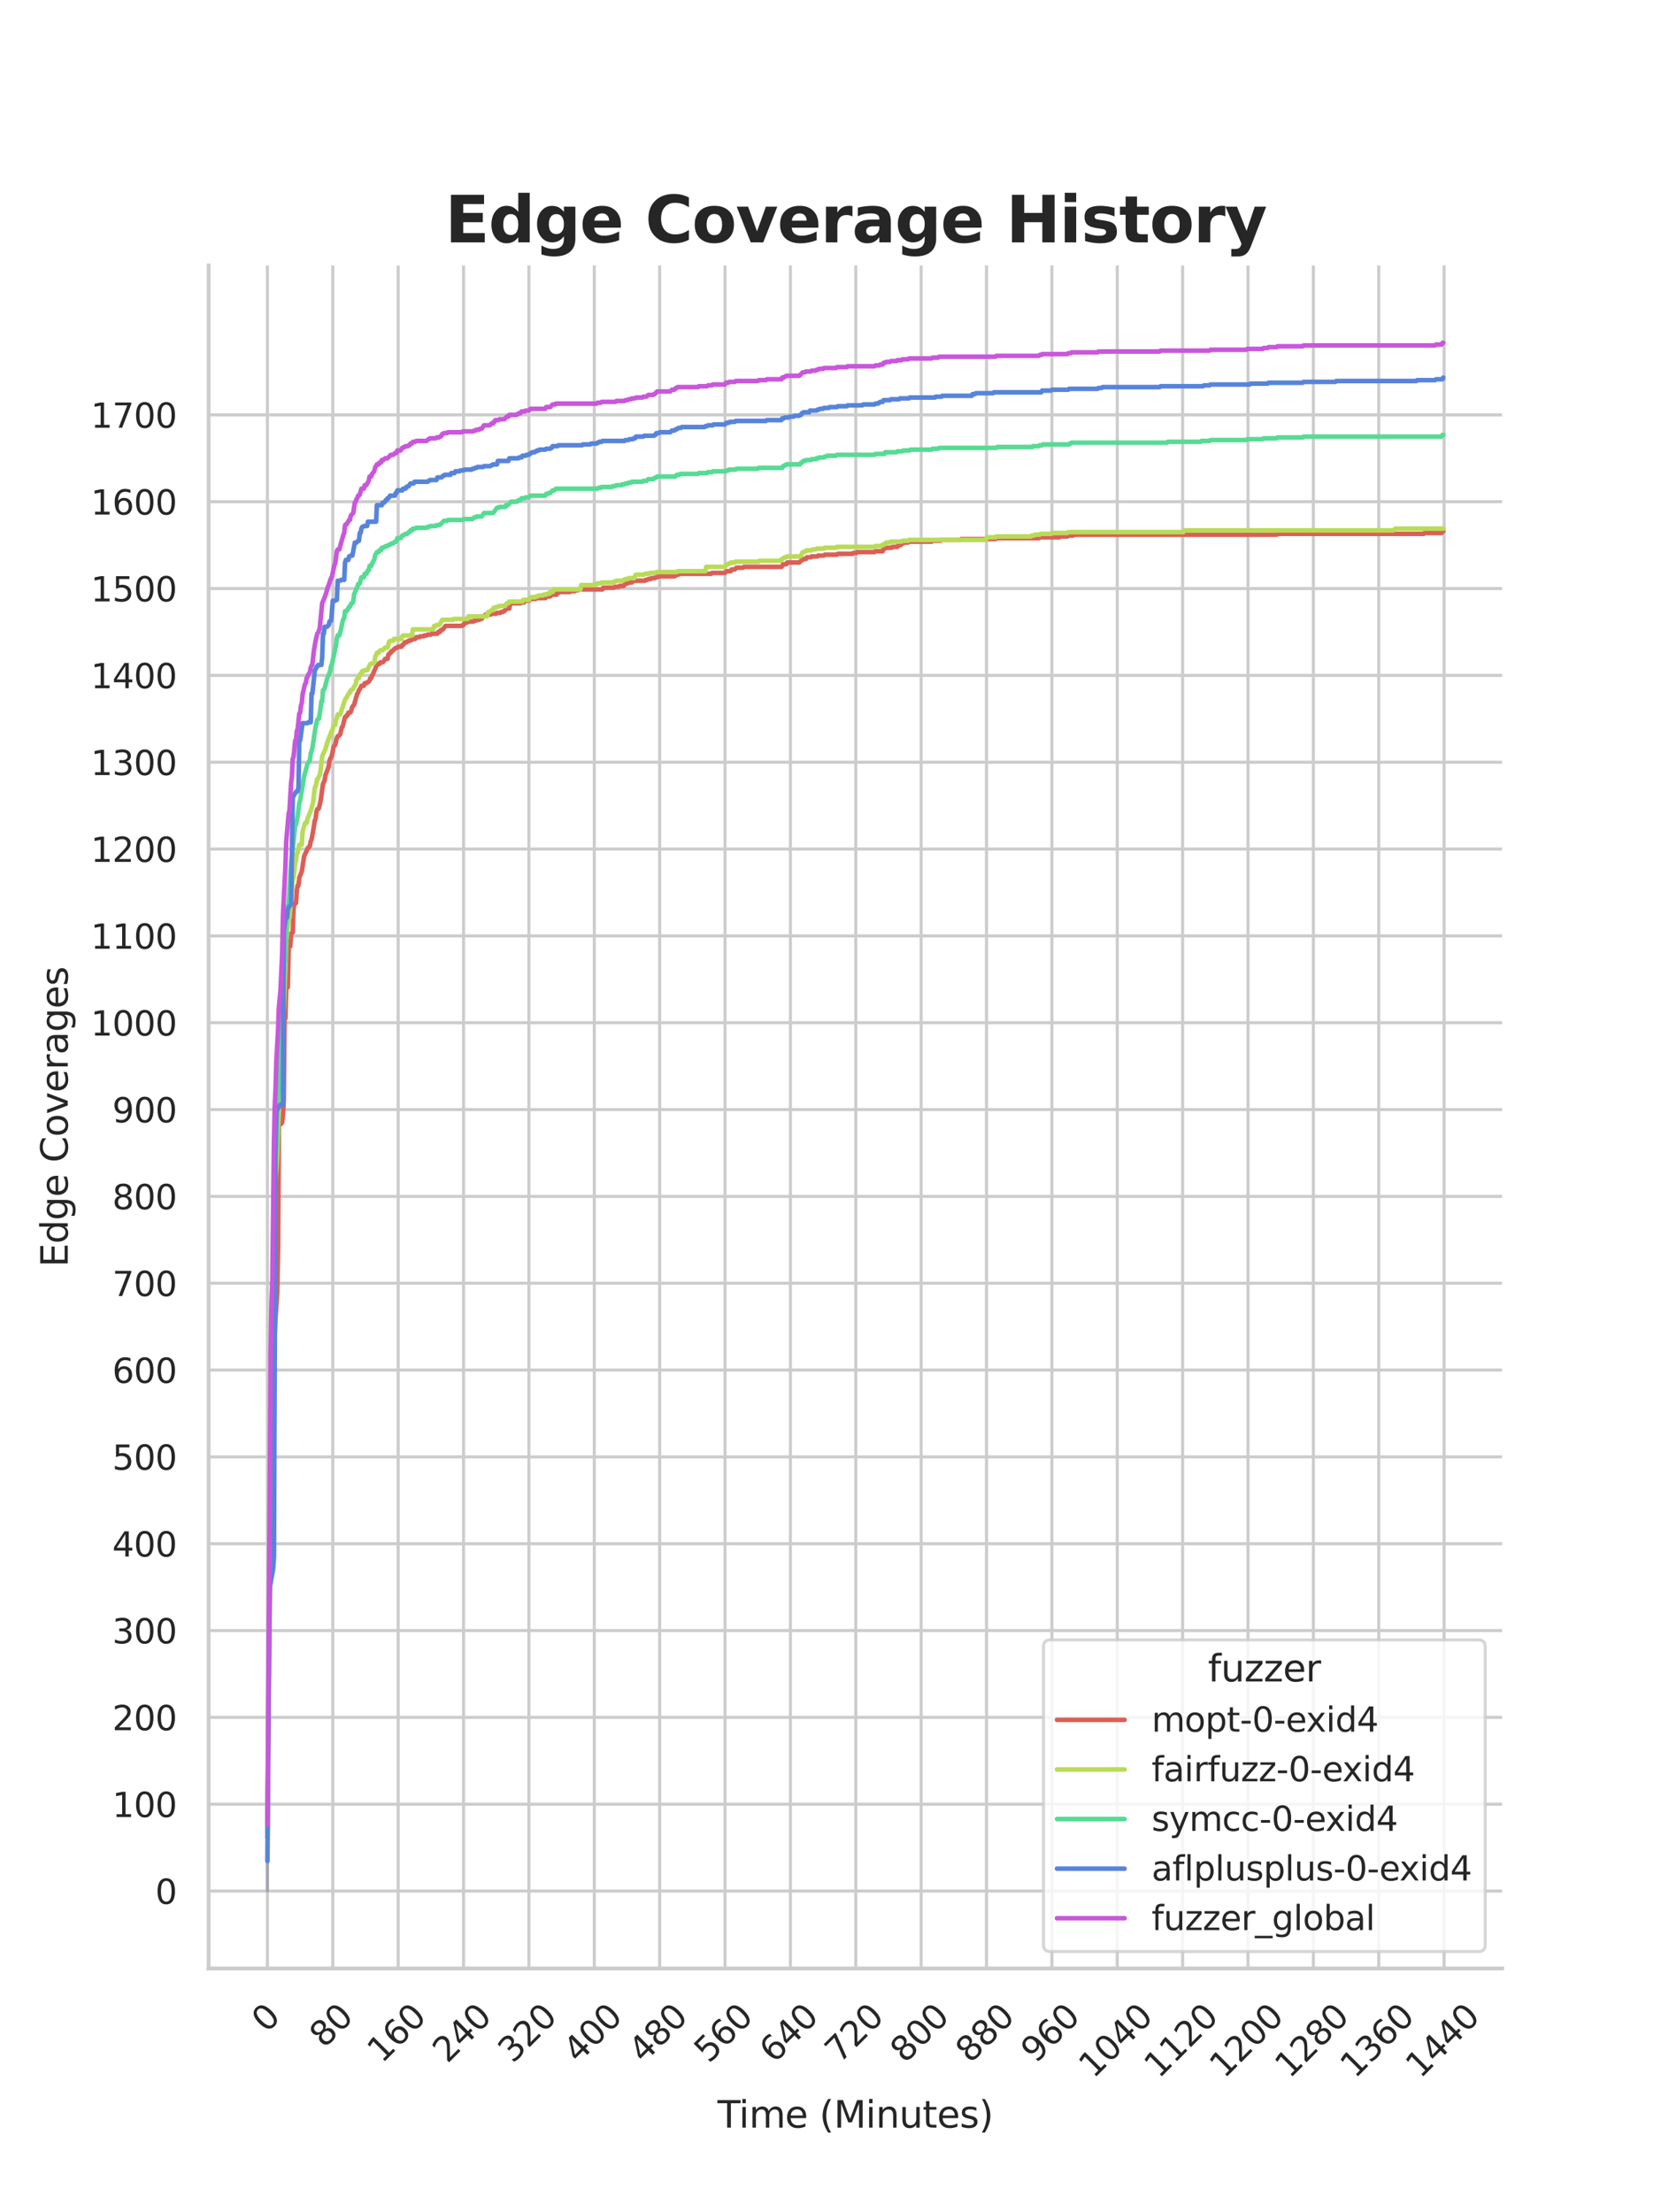 <?xml version="1.0" encoding="utf-8" standalone="no"?>
<!DOCTYPE svg PUBLIC "-//W3C//DTD SVG 1.1//EN"
  "http://www.w3.org/Graphics/SVG/1.1/DTD/svg11.dtd">
<svg xmlns:xlink="http://www.w3.org/1999/xlink" width="434.7pt" height="576pt" viewBox="0 0 434.7 576" xmlns="http://www.w3.org/2000/svg" version="1.1">
 <defs>
  <style type="text/css">*{stroke-linejoin: round; stroke-linecap: butt}</style>
 </defs>
 <g id="figure_1">
  <g id="patch_1">
   <path d="M 0 576 
L 434.7 576 
L 434.7 0 
L 0 0 
z
" style="fill: #ffffff"/>
  </g>
  <g id="axes_1">
   <g id="patch_2">
    <path d="M 54.337 512.64 
L 391.23 512.64 
L 391.23 69.12 
L 54.337 69.12 
z
" style="fill: #ffffff"/>
   </g>
   <g id="matplotlib.axis_1">
    <g id="xtick_1">
     <g id="line2d_1">
      <path d="M 69.651 512.64 
L 69.651 69.12 
" clip-path="url(#pe5a59aec5c)" style="fill: none; stroke: #cccccc; stroke-width: 0.8; stroke-linecap: round"/>
     </g>
     <g id="text_1">
      <!-- 0 -->
      <g style="fill: #262626" transform="translate(69.388 529.627)rotate(-45)scale(0.088 -0.088)">
       <defs>
        <path id="DejaVuSans-30" d="M 2034 4250 
Q 1547 4250 1301 3770 
Q 1056 3291 1056 2328 
Q 1056 1369 1301 889 
Q 1547 409 2034 409 
Q 2525 409 2770 889 
Q 3016 1369 3016 2328 
Q 3016 3291 2770 3770 
Q 2525 4250 2034 4250 
z
M 2034 4750 
Q 2819 4750 3233 4129 
Q 3647 3509 3647 2328 
Q 3647 1150 3233 529 
Q 2819 -91 2034 -91 
Q 1250 -91 836 529 
Q 422 1150 422 2328 
Q 422 3509 836 4129 
Q 1250 4750 2034 4750 
z
" transform="scale(0.016)"/>
       </defs>
       <use xlink:href="#DejaVuSans-30"/>
      </g>
     </g>
    </g>
    <g id="xtick_2">
     <g id="line2d_2">
      <path d="M 86.677 512.64 
L 86.677 69.12 
" clip-path="url(#pe5a59aec5c)" style="fill: none; stroke: #cccccc; stroke-width: 0.8; stroke-linecap: round"/>
     </g>
     <g id="text_2">
      <!-- 80 -->
      <g style="fill: #262626" transform="translate(84.435 533.586)rotate(-45)scale(0.088 -0.088)">
       <defs>
        <path id="DejaVuSans-38" d="M 2034 2216 
Q 1584 2216 1326 1975 
Q 1069 1734 1069 1313 
Q 1069 891 1326 650 
Q 1584 409 2034 409 
Q 2484 409 2743 651 
Q 3003 894 3003 1313 
Q 3003 1734 2745 1975 
Q 2488 2216 2034 2216 
z
M 1403 2484 
Q 997 2584 770 2862 
Q 544 3141 544 3541 
Q 544 4100 942 4425 
Q 1341 4750 2034 4750 
Q 2731 4750 3128 4425 
Q 3525 4100 3525 3541 
Q 3525 3141 3298 2862 
Q 3072 2584 2669 2484 
Q 3125 2378 3379 2068 
Q 3634 1759 3634 1313 
Q 3634 634 3220 271 
Q 2806 -91 2034 -91 
Q 1263 -91 848 271 
Q 434 634 434 1313 
Q 434 1759 690 2068 
Q 947 2378 1403 2484 
z
M 1172 3481 
Q 1172 3119 1398 2916 
Q 1625 2713 2034 2713 
Q 2441 2713 2670 2916 
Q 2900 3119 2900 3481 
Q 2900 3844 2670 4047 
Q 2441 4250 2034 4250 
Q 1625 4250 1398 4047 
Q 1172 3844 1172 3481 
z
" transform="scale(0.016)"/>
       </defs>
       <use xlink:href="#DejaVuSans-38"/>
       <use xlink:href="#DejaVuSans-30" x="63.623"/>
      </g>
     </g>
    </g>
    <g id="xtick_3">
     <g id="line2d_3">
      <path d="M 103.704 512.64 
L 103.704 69.12 
" clip-path="url(#pe5a59aec5c)" style="fill: none; stroke: #cccccc; stroke-width: 0.8; stroke-linecap: round"/>
     </g>
     <g id="text_3">
      <!-- 160 -->
      <g style="fill: #262626" transform="translate(99.482 537.545)rotate(-45)scale(0.088 -0.088)">
       <defs>
        <path id="DejaVuSans-31" d="M 794 531 
L 1825 531 
L 1825 4091 
L 703 3866 
L 703 4441 
L 1819 4666 
L 2450 4666 
L 2450 531 
L 3481 531 
L 3481 0 
L 794 0 
L 794 531 
z
" transform="scale(0.016)"/>
        <path id="DejaVuSans-36" d="M 2113 2584 
Q 1688 2584 1439 2293 
Q 1191 2003 1191 1497 
Q 1191 994 1439 701 
Q 1688 409 2113 409 
Q 2538 409 2786 701 
Q 3034 994 3034 1497 
Q 3034 2003 2786 2293 
Q 2538 2584 2113 2584 
z
M 3366 4563 
L 3366 3988 
Q 3128 4100 2886 4159 
Q 2644 4219 2406 4219 
Q 1781 4219 1451 3797 
Q 1122 3375 1075 2522 
Q 1259 2794 1537 2939 
Q 1816 3084 2150 3084 
Q 2853 3084 3261 2657 
Q 3669 2231 3669 1497 
Q 3669 778 3244 343 
Q 2819 -91 2113 -91 
Q 1303 -91 875 529 
Q 447 1150 447 2328 
Q 447 3434 972 4092 
Q 1497 4750 2381 4750 
Q 2619 4750 2861 4703 
Q 3103 4656 3366 4563 
z
" transform="scale(0.016)"/>
       </defs>
       <use xlink:href="#DejaVuSans-31"/>
       <use xlink:href="#DejaVuSans-36" x="63.623"/>
       <use xlink:href="#DejaVuSans-30" x="127.246"/>
      </g>
     </g>
    </g>
    <g id="xtick_4">
     <g id="line2d_4">
      <path d="M 120.731 512.64 
L 120.731 69.12 
" clip-path="url(#pe5a59aec5c)" style="fill: none; stroke: #cccccc; stroke-width: 0.8; stroke-linecap: round"/>
     </g>
     <g id="text_4">
      <!-- 240 -->
      <g style="fill: #262626" transform="translate(116.509 537.545)rotate(-45)scale(0.088 -0.088)">
       <defs>
        <path id="DejaVuSans-32" d="M 1228 531 
L 3431 531 
L 3431 0 
L 469 0 
L 469 531 
Q 828 903 1448 1529 
Q 2069 2156 2228 2338 
Q 2531 2678 2651 2914 
Q 2772 3150 2772 3378 
Q 2772 3750 2511 3984 
Q 2250 4219 1831 4219 
Q 1534 4219 1204 4116 
Q 875 4013 500 3803 
L 500 4441 
Q 881 4594 1212 4672 
Q 1544 4750 1819 4750 
Q 2544 4750 2975 4387 
Q 3406 4025 3406 3419 
Q 3406 3131 3298 2873 
Q 3191 2616 2906 2266 
Q 2828 2175 2409 1742 
Q 1991 1309 1228 531 
z
" transform="scale(0.016)"/>
        <path id="DejaVuSans-34" d="M 2419 4116 
L 825 1625 
L 2419 1625 
L 2419 4116 
z
M 2253 4666 
L 3047 4666 
L 3047 1625 
L 3713 1625 
L 3713 1100 
L 3047 1100 
L 3047 0 
L 2419 0 
L 2419 1100 
L 313 1100 
L 313 1709 
L 2253 4666 
z
" transform="scale(0.016)"/>
       </defs>
       <use xlink:href="#DejaVuSans-32"/>
       <use xlink:href="#DejaVuSans-34" x="63.623"/>
       <use xlink:href="#DejaVuSans-30" x="127.246"/>
      </g>
     </g>
    </g>
    <g id="xtick_5">
     <g id="line2d_5">
      <path d="M 137.757 512.64 
L 137.757 69.12 
" clip-path="url(#pe5a59aec5c)" style="fill: none; stroke: #cccccc; stroke-width: 0.8; stroke-linecap: round"/>
     </g>
     <g id="text_5">
      <!-- 320 -->
      <g style="fill: #262626" transform="translate(133.536 537.545)rotate(-45)scale(0.088 -0.088)">
       <defs>
        <path id="DejaVuSans-33" d="M 2597 2516 
Q 3050 2419 3304 2112 
Q 3559 1806 3559 1356 
Q 3559 666 3084 287 
Q 2609 -91 1734 -91 
Q 1441 -91 1130 -33 
Q 819 25 488 141 
L 488 750 
Q 750 597 1062 519 
Q 1375 441 1716 441 
Q 2309 441 2620 675 
Q 2931 909 2931 1356 
Q 2931 1769 2642 2001 
Q 2353 2234 1838 2234 
L 1294 2234 
L 1294 2753 
L 1863 2753 
Q 2328 2753 2575 2939 
Q 2822 3125 2822 3475 
Q 2822 3834 2567 4026 
Q 2313 4219 1838 4219 
Q 1578 4219 1281 4162 
Q 984 4106 628 3988 
L 628 4550 
Q 988 4650 1302 4700 
Q 1616 4750 1894 4750 
Q 2613 4750 3031 4423 
Q 3450 4097 3450 3541 
Q 3450 3153 3228 2886 
Q 3006 2619 2597 2516 
z
" transform="scale(0.016)"/>
       </defs>
       <use xlink:href="#DejaVuSans-33"/>
       <use xlink:href="#DejaVuSans-32" x="63.623"/>
       <use xlink:href="#DejaVuSans-30" x="127.246"/>
      </g>
     </g>
    </g>
    <g id="xtick_6">
     <g id="line2d_6">
      <path d="M 154.784 512.64 
L 154.784 69.12 
" clip-path="url(#pe5a59aec5c)" style="fill: none; stroke: #cccccc; stroke-width: 0.8; stroke-linecap: round"/>
     </g>
     <g id="text_6">
      <!-- 400 -->
      <g style="fill: #262626" transform="translate(150.562 537.545)rotate(-45)scale(0.088 -0.088)">
       <use xlink:href="#DejaVuSans-34"/>
       <use xlink:href="#DejaVuSans-30" x="63.623"/>
       <use xlink:href="#DejaVuSans-30" x="127.246"/>
      </g>
     </g>
    </g>
    <g id="xtick_7">
     <g id="line2d_7">
      <path d="M 171.81 512.64 
L 171.81 69.12 
" clip-path="url(#pe5a59aec5c)" style="fill: none; stroke: #cccccc; stroke-width: 0.8; stroke-linecap: round"/>
     </g>
     <g id="text_7">
      <!-- 480 -->
      <g style="fill: #262626" transform="translate(167.589 537.545)rotate(-45)scale(0.088 -0.088)">
       <use xlink:href="#DejaVuSans-34"/>
       <use xlink:href="#DejaVuSans-38" x="63.623"/>
       <use xlink:href="#DejaVuSans-30" x="127.246"/>
      </g>
     </g>
    </g>
    <g id="xtick_8">
     <g id="line2d_8">
      <path d="M 188.837 512.64 
L 188.837 69.12 
" clip-path="url(#pe5a59aec5c)" style="fill: none; stroke: #cccccc; stroke-width: 0.8; stroke-linecap: round"/>
     </g>
     <g id="text_8">
      <!-- 560 -->
      <g style="fill: #262626" transform="translate(184.615 537.545)rotate(-45)scale(0.088 -0.088)">
       <defs>
        <path id="DejaVuSans-35" d="M 691 4666 
L 3169 4666 
L 3169 4134 
L 1269 4134 
L 1269 2991 
Q 1406 3038 1543 3061 
Q 1681 3084 1819 3084 
Q 2600 3084 3056 2656 
Q 3513 2228 3513 1497 
Q 3513 744 3044 326 
Q 2575 -91 1722 -91 
Q 1428 -91 1123 -41 
Q 819 9 494 109 
L 494 744 
Q 775 591 1075 516 
Q 1375 441 1709 441 
Q 2250 441 2565 725 
Q 2881 1009 2881 1497 
Q 2881 1984 2565 2268 
Q 2250 2553 1709 2553 
Q 1456 2553 1204 2497 
Q 953 2441 691 2322 
L 691 4666 
z
" transform="scale(0.016)"/>
       </defs>
       <use xlink:href="#DejaVuSans-35"/>
       <use xlink:href="#DejaVuSans-36" x="63.623"/>
       <use xlink:href="#DejaVuSans-30" x="127.246"/>
      </g>
     </g>
    </g>
    <g id="xtick_9">
     <g id="line2d_9">
      <path d="M 205.864 512.64 
L 205.864 69.12 
" clip-path="url(#pe5a59aec5c)" style="fill: none; stroke: #cccccc; stroke-width: 0.8; stroke-linecap: round"/>
     </g>
     <g id="text_9">
      <!-- 640 -->
      <g style="fill: #262626" transform="translate(201.642 537.545)rotate(-45)scale(0.088 -0.088)">
       <use xlink:href="#DejaVuSans-36"/>
       <use xlink:href="#DejaVuSans-34" x="63.623"/>
       <use xlink:href="#DejaVuSans-30" x="127.246"/>
      </g>
     </g>
    </g>
    <g id="xtick_10">
     <g id="line2d_10">
      <path d="M 222.89 512.64 
L 222.89 69.12 
" clip-path="url(#pe5a59aec5c)" style="fill: none; stroke: #cccccc; stroke-width: 0.8; stroke-linecap: round"/>
     </g>
     <g id="text_10">
      <!-- 720 -->
      <g style="fill: #262626" transform="translate(218.669 537.545)rotate(-45)scale(0.088 -0.088)">
       <defs>
        <path id="DejaVuSans-37" d="M 525 4666 
L 3525 4666 
L 3525 4397 
L 1831 0 
L 1172 0 
L 2766 4134 
L 525 4134 
L 525 4666 
z
" transform="scale(0.016)"/>
       </defs>
       <use xlink:href="#DejaVuSans-37"/>
       <use xlink:href="#DejaVuSans-32" x="63.623"/>
       <use xlink:href="#DejaVuSans-30" x="127.246"/>
      </g>
     </g>
    </g>
    <g id="xtick_11">
     <g id="line2d_11">
      <path d="M 239.917 512.64 
L 239.917 69.12 
" clip-path="url(#pe5a59aec5c)" style="fill: none; stroke: #cccccc; stroke-width: 0.8; stroke-linecap: round"/>
     </g>
     <g id="text_11">
      <!-- 800 -->
      <g style="fill: #262626" transform="translate(235.695 537.545)rotate(-45)scale(0.088 -0.088)">
       <use xlink:href="#DejaVuSans-38"/>
       <use xlink:href="#DejaVuSans-30" x="63.623"/>
       <use xlink:href="#DejaVuSans-30" x="127.246"/>
      </g>
     </g>
    </g>
    <g id="xtick_12">
     <g id="line2d_12">
      <path d="M 256.943 512.64 
L 256.943 69.12 
" clip-path="url(#pe5a59aec5c)" style="fill: none; stroke: #cccccc; stroke-width: 0.8; stroke-linecap: round"/>
     </g>
     <g id="text_12">
      <!-- 880 -->
      <g style="fill: #262626" transform="translate(252.722 537.545)rotate(-45)scale(0.088 -0.088)">
       <use xlink:href="#DejaVuSans-38"/>
       <use xlink:href="#DejaVuSans-38" x="63.623"/>
       <use xlink:href="#DejaVuSans-30" x="127.246"/>
      </g>
     </g>
    </g>
    <g id="xtick_13">
     <g id="line2d_13">
      <path d="M 273.97 512.64 
L 273.97 69.12 
" clip-path="url(#pe5a59aec5c)" style="fill: none; stroke: #cccccc; stroke-width: 0.8; stroke-linecap: round"/>
     </g>
     <g id="text_13">
      <!-- 960 -->
      <g style="fill: #262626" transform="translate(269.748 537.545)rotate(-45)scale(0.088 -0.088)">
       <defs>
        <path id="DejaVuSans-39" d="M 703 97 
L 703 672 
Q 941 559 1184 500 
Q 1428 441 1663 441 
Q 2288 441 2617 861 
Q 2947 1281 2994 2138 
Q 2813 1869 2534 1725 
Q 2256 1581 1919 1581 
Q 1219 1581 811 2004 
Q 403 2428 403 3163 
Q 403 3881 828 4315 
Q 1253 4750 1959 4750 
Q 2769 4750 3195 4129 
Q 3622 3509 3622 2328 
Q 3622 1225 3098 567 
Q 2575 -91 1691 -91 
Q 1453 -91 1209 -44 
Q 966 3 703 97 
z
M 1959 2075 
Q 2384 2075 2632 2365 
Q 2881 2656 2881 3163 
Q 2881 3666 2632 3958 
Q 2384 4250 1959 4250 
Q 1534 4250 1286 3958 
Q 1038 3666 1038 3163 
Q 1038 2656 1286 2365 
Q 1534 2075 1959 2075 
z
" transform="scale(0.016)"/>
       </defs>
       <use xlink:href="#DejaVuSans-39"/>
       <use xlink:href="#DejaVuSans-36" x="63.623"/>
       <use xlink:href="#DejaVuSans-30" x="127.246"/>
      </g>
     </g>
    </g>
    <g id="xtick_14">
     <g id="line2d_14">
      <path d="M 290.997 512.64 
L 290.997 69.12 
" clip-path="url(#pe5a59aec5c)" style="fill: none; stroke: #cccccc; stroke-width: 0.8; stroke-linecap: round"/>
     </g>
     <g id="text_14">
      <!-- 1040 -->
      <g style="fill: #262626" transform="translate(284.795 541.505)rotate(-45)scale(0.088 -0.088)">
       <use xlink:href="#DejaVuSans-31"/>
       <use xlink:href="#DejaVuSans-30" x="63.623"/>
       <use xlink:href="#DejaVuSans-34" x="127.246"/>
       <use xlink:href="#DejaVuSans-30" x="190.869"/>
      </g>
     </g>
    </g>
    <g id="xtick_15">
     <g id="line2d_15">
      <path d="M 308.023 512.64 
L 308.023 69.12 
" clip-path="url(#pe5a59aec5c)" style="fill: none; stroke: #cccccc; stroke-width: 0.8; stroke-linecap: round"/>
     </g>
     <g id="text_15">
      <!-- 1120 -->
      <g style="fill: #262626" transform="translate(301.822 541.505)rotate(-45)scale(0.088 -0.088)">
       <use xlink:href="#DejaVuSans-31"/>
       <use xlink:href="#DejaVuSans-31" x="63.623"/>
       <use xlink:href="#DejaVuSans-32" x="127.246"/>
       <use xlink:href="#DejaVuSans-30" x="190.869"/>
      </g>
     </g>
    </g>
    <g id="xtick_16">
     <g id="line2d_16">
      <path d="M 325.05 512.64 
L 325.05 69.12 
" clip-path="url(#pe5a59aec5c)" style="fill: none; stroke: #cccccc; stroke-width: 0.8; stroke-linecap: round"/>
     </g>
     <g id="text_16">
      <!-- 1200 -->
      <g style="fill: #262626" transform="translate(318.849 541.505)rotate(-45)scale(0.088 -0.088)">
       <use xlink:href="#DejaVuSans-31"/>
       <use xlink:href="#DejaVuSans-32" x="63.623"/>
       <use xlink:href="#DejaVuSans-30" x="127.246"/>
       <use xlink:href="#DejaVuSans-30" x="190.869"/>
      </g>
     </g>
    </g>
    <g id="xtick_17">
     <g id="line2d_17">
      <path d="M 342.076 512.64 
L 342.076 69.12 
" clip-path="url(#pe5a59aec5c)" style="fill: none; stroke: #cccccc; stroke-width: 0.8; stroke-linecap: round"/>
     </g>
     <g id="text_17">
      <!-- 1280 -->
      <g style="fill: #262626" transform="translate(335.875 541.505)rotate(-45)scale(0.088 -0.088)">
       <use xlink:href="#DejaVuSans-31"/>
       <use xlink:href="#DejaVuSans-32" x="63.623"/>
       <use xlink:href="#DejaVuSans-38" x="127.246"/>
       <use xlink:href="#DejaVuSans-30" x="190.869"/>
      </g>
     </g>
    </g>
    <g id="xtick_18">
     <g id="line2d_18">
      <path d="M 359.103 512.64 
L 359.103 69.12 
" clip-path="url(#pe5a59aec5c)" style="fill: none; stroke: #cccccc; stroke-width: 0.8; stroke-linecap: round"/>
     </g>
     <g id="text_18">
      <!-- 1360 -->
      <g style="fill: #262626" transform="translate(352.902 541.505)rotate(-45)scale(0.088 -0.088)">
       <use xlink:href="#DejaVuSans-31"/>
       <use xlink:href="#DejaVuSans-33" x="63.623"/>
       <use xlink:href="#DejaVuSans-36" x="127.246"/>
       <use xlink:href="#DejaVuSans-30" x="190.869"/>
      </g>
     </g>
    </g>
    <g id="xtick_19">
     <g id="line2d_19">
      <path d="M 376.13 512.64 
L 376.13 69.12 
" clip-path="url(#pe5a59aec5c)" style="fill: none; stroke: #cccccc; stroke-width: 0.8; stroke-linecap: round"/>
     </g>
     <g id="text_19">
      <!-- 1440 -->
      <g style="fill: #262626" transform="translate(369.928 541.505)rotate(-45)scale(0.088 -0.088)">
       <use xlink:href="#DejaVuSans-31"/>
       <use xlink:href="#DejaVuSans-34" x="63.623"/>
       <use xlink:href="#DejaVuSans-34" x="127.246"/>
       <use xlink:href="#DejaVuSans-30" x="190.869"/>
      </g>
     </g>
    </g>
    <g id="text_20">
     <!-- Time (Minutes) -->
     <g style="fill: #262626" transform="translate(186.874 554.093)scale(0.096 -0.096)">
      <defs>
       <path id="DejaVuSans-54" d="M -19 4666 
L 3928 4666 
L 3928 4134 
L 2272 4134 
L 2272 0 
L 1638 0 
L 1638 4134 
L -19 4134 
L -19 4666 
z
" transform="scale(0.016)"/>
       <path id="DejaVuSans-69" d="M 603 3500 
L 1178 3500 
L 1178 0 
L 603 0 
L 603 3500 
z
M 603 4863 
L 1178 4863 
L 1178 4134 
L 603 4134 
L 603 4863 
z
" transform="scale(0.016)"/>
       <path id="DejaVuSans-6d" d="M 3328 2828 
Q 3544 3216 3844 3400 
Q 4144 3584 4550 3584 
Q 5097 3584 5394 3201 
Q 5691 2819 5691 2113 
L 5691 0 
L 5113 0 
L 5113 2094 
Q 5113 2597 4934 2840 
Q 4756 3084 4391 3084 
Q 3944 3084 3684 2787 
Q 3425 2491 3425 1978 
L 3425 0 
L 2847 0 
L 2847 2094 
Q 2847 2600 2669 2842 
Q 2491 3084 2119 3084 
Q 1678 3084 1418 2786 
Q 1159 2488 1159 1978 
L 1159 0 
L 581 0 
L 581 3500 
L 1159 3500 
L 1159 2956 
Q 1356 3278 1631 3431 
Q 1906 3584 2284 3584 
Q 2666 3584 2933 3390 
Q 3200 3197 3328 2828 
z
" transform="scale(0.016)"/>
       <path id="DejaVuSans-65" d="M 3597 1894 
L 3597 1613 
L 953 1613 
Q 991 1019 1311 708 
Q 1631 397 2203 397 
Q 2534 397 2845 478 
Q 3156 559 3463 722 
L 3463 178 
Q 3153 47 2828 -22 
Q 2503 -91 2169 -91 
Q 1331 -91 842 396 
Q 353 884 353 1716 
Q 353 2575 817 3079 
Q 1281 3584 2069 3584 
Q 2775 3584 3186 3129 
Q 3597 2675 3597 1894 
z
M 3022 2063 
Q 3016 2534 2758 2815 
Q 2500 3097 2075 3097 
Q 1594 3097 1305 2825 
Q 1016 2553 972 2059 
L 3022 2063 
z
" transform="scale(0.016)"/>
       <path id="DejaVuSans-20" transform="scale(0.016)"/>
       <path id="DejaVuSans-28" d="M 1984 4856 
Q 1566 4138 1362 3434 
Q 1159 2731 1159 2009 
Q 1159 1288 1364 580 
Q 1569 -128 1984 -844 
L 1484 -844 
Q 1016 -109 783 600 
Q 550 1309 550 2009 
Q 550 2706 781 3412 
Q 1013 4119 1484 4856 
L 1984 4856 
z
" transform="scale(0.016)"/>
       <path id="DejaVuSans-4d" d="M 628 4666 
L 1569 4666 
L 2759 1491 
L 3956 4666 
L 4897 4666 
L 4897 0 
L 4281 0 
L 4281 4097 
L 3078 897 
L 2444 897 
L 1241 4097 
L 1241 0 
L 628 0 
L 628 4666 
z
" transform="scale(0.016)"/>
       <path id="DejaVuSans-6e" d="M 3513 2113 
L 3513 0 
L 2938 0 
L 2938 2094 
Q 2938 2591 2744 2837 
Q 2550 3084 2163 3084 
Q 1697 3084 1428 2787 
Q 1159 2491 1159 1978 
L 1159 0 
L 581 0 
L 581 3500 
L 1159 3500 
L 1159 2956 
Q 1366 3272 1645 3428 
Q 1925 3584 2291 3584 
Q 2894 3584 3203 3211 
Q 3513 2838 3513 2113 
z
" transform="scale(0.016)"/>
       <path id="DejaVuSans-75" d="M 544 1381 
L 544 3500 
L 1119 3500 
L 1119 1403 
Q 1119 906 1312 657 
Q 1506 409 1894 409 
Q 2359 409 2629 706 
Q 2900 1003 2900 1516 
L 2900 3500 
L 3475 3500 
L 3475 0 
L 2900 0 
L 2900 538 
Q 2691 219 2414 64 
Q 2138 -91 1772 -91 
Q 1169 -91 856 284 
Q 544 659 544 1381 
z
M 1991 3584 
L 1991 3584 
z
" transform="scale(0.016)"/>
       <path id="DejaVuSans-74" d="M 1172 4494 
L 1172 3500 
L 2356 3500 
L 2356 3053 
L 1172 3053 
L 1172 1153 
Q 1172 725 1289 603 
Q 1406 481 1766 481 
L 2356 481 
L 2356 0 
L 1766 0 
Q 1100 0 847 248 
Q 594 497 594 1153 
L 594 3053 
L 172 3053 
L 172 3500 
L 594 3500 
L 594 4494 
L 1172 4494 
z
" transform="scale(0.016)"/>
       <path id="DejaVuSans-73" d="M 2834 3397 
L 2834 2853 
Q 2591 2978 2328 3040 
Q 2066 3103 1784 3103 
Q 1356 3103 1142 2972 
Q 928 2841 928 2578 
Q 928 2378 1081 2264 
Q 1234 2150 1697 2047 
L 1894 2003 
Q 2506 1872 2764 1633 
Q 3022 1394 3022 966 
Q 3022 478 2636 193 
Q 2250 -91 1575 -91 
Q 1294 -91 989 -36 
Q 684 19 347 128 
L 347 722 
Q 666 556 975 473 
Q 1284 391 1588 391 
Q 1994 391 2212 530 
Q 2431 669 2431 922 
Q 2431 1156 2273 1281 
Q 2116 1406 1581 1522 
L 1381 1569 
Q 847 1681 609 1914 
Q 372 2147 372 2553 
Q 372 3047 722 3315 
Q 1072 3584 1716 3584 
Q 2034 3584 2315 3537 
Q 2597 3491 2834 3397 
z
" transform="scale(0.016)"/>
       <path id="DejaVuSans-29" d="M 513 4856 
L 1013 4856 
Q 1481 4119 1714 3412 
Q 1947 2706 1947 2009 
Q 1947 1309 1714 600 
Q 1481 -109 1013 -844 
L 513 -844 
Q 928 -128 1133 580 
Q 1338 1288 1338 2009 
Q 1338 2731 1133 3434 
Q 928 4138 513 4856 
z
" transform="scale(0.016)"/>
      </defs>
      <use xlink:href="#DejaVuSans-54"/>
      <use xlink:href="#DejaVuSans-69" x="57.959"/>
      <use xlink:href="#DejaVuSans-6d" x="85.742"/>
      <use xlink:href="#DejaVuSans-65" x="183.154"/>
      <use xlink:href="#DejaVuSans-20" x="244.678"/>
      <use xlink:href="#DejaVuSans-28" x="276.465"/>
      <use xlink:href="#DejaVuSans-4d" x="315.479"/>
      <use xlink:href="#DejaVuSans-69" x="401.758"/>
      <use xlink:href="#DejaVuSans-6e" x="429.541"/>
      <use xlink:href="#DejaVuSans-75" x="492.92"/>
      <use xlink:href="#DejaVuSans-74" x="556.299"/>
      <use xlink:href="#DejaVuSans-65" x="595.508"/>
      <use xlink:href="#DejaVuSans-73" x="657.031"/>
      <use xlink:href="#DejaVuSans-29" x="709.131"/>
     </g>
    </g>
   </g>
   <g id="matplotlib.axis_2">
    <g id="ytick_1">
     <g id="line2d_20">
      <path d="M 54.337 492.48 
L 391.23 492.48 
" clip-path="url(#pe5a59aec5c)" style="fill: none; stroke: #cccccc; stroke-width: 0.8; stroke-linecap: round"/>
     </g>
     <g id="text_21">
      <!-- 0 -->
      <g style="fill: #262626" transform="translate(40.438 495.823)scale(0.088 -0.088)">
       <use xlink:href="#DejaVuSans-30"/>
      </g>
     </g>
    </g>
    <g id="ytick_2">
     <g id="line2d_21">
      <path d="M 54.337 469.866 
L 391.23 469.866 
" clip-path="url(#pe5a59aec5c)" style="fill: none; stroke: #cccccc; stroke-width: 0.8; stroke-linecap: round"/>
     </g>
     <g id="text_22">
      <!-- 100 -->
      <g style="fill: #262626" transform="translate(29.241 473.21)scale(0.088 -0.088)">
       <use xlink:href="#DejaVuSans-31"/>
       <use xlink:href="#DejaVuSans-30" x="63.623"/>
       <use xlink:href="#DejaVuSans-30" x="127.246"/>
      </g>
     </g>
    </g>
    <g id="ytick_3">
     <g id="line2d_22">
      <path d="M 54.337 447.253 
L 391.23 447.253 
" clip-path="url(#pe5a59aec5c)" style="fill: none; stroke: #cccccc; stroke-width: 0.8; stroke-linecap: round"/>
     </g>
     <g id="text_23">
      <!-- 200 -->
      <g style="fill: #262626" transform="translate(29.241 450.596)scale(0.088 -0.088)">
       <use xlink:href="#DejaVuSans-32"/>
       <use xlink:href="#DejaVuSans-30" x="63.623"/>
       <use xlink:href="#DejaVuSans-30" x="127.246"/>
      </g>
     </g>
    </g>
    <g id="ytick_4">
     <g id="line2d_23">
      <path d="M 54.337 424.639 
L 391.23 424.639 
" clip-path="url(#pe5a59aec5c)" style="fill: none; stroke: #cccccc; stroke-width: 0.8; stroke-linecap: round"/>
     </g>
     <g id="text_24">
      <!-- 300 -->
      <g style="fill: #262626" transform="translate(29.241 427.983)scale(0.088 -0.088)">
       <use xlink:href="#DejaVuSans-33"/>
       <use xlink:href="#DejaVuSans-30" x="63.623"/>
       <use xlink:href="#DejaVuSans-30" x="127.246"/>
      </g>
     </g>
    </g>
    <g id="ytick_5">
     <g id="line2d_24">
      <path d="M 54.337 402.026 
L 391.23 402.026 
" clip-path="url(#pe5a59aec5c)" style="fill: none; stroke: #cccccc; stroke-width: 0.8; stroke-linecap: round"/>
     </g>
     <g id="text_25">
      <!-- 400 -->
      <g style="fill: #262626" transform="translate(29.241 405.369)scale(0.088 -0.088)">
       <use xlink:href="#DejaVuSans-34"/>
       <use xlink:href="#DejaVuSans-30" x="63.623"/>
       <use xlink:href="#DejaVuSans-30" x="127.246"/>
      </g>
     </g>
    </g>
    <g id="ytick_6">
     <g id="line2d_25">
      <path d="M 54.337 379.412 
L 391.23 379.412 
" clip-path="url(#pe5a59aec5c)" style="fill: none; stroke: #cccccc; stroke-width: 0.8; stroke-linecap: round"/>
     </g>
     <g id="text_26">
      <!-- 500 -->
      <g style="fill: #262626" transform="translate(29.241 382.755)scale(0.088 -0.088)">
       <use xlink:href="#DejaVuSans-35"/>
       <use xlink:href="#DejaVuSans-30" x="63.623"/>
       <use xlink:href="#DejaVuSans-30" x="127.246"/>
      </g>
     </g>
    </g>
    <g id="ytick_7">
     <g id="line2d_26">
      <path d="M 54.337 356.799 
L 391.23 356.799 
" clip-path="url(#pe5a59aec5c)" style="fill: none; stroke: #cccccc; stroke-width: 0.8; stroke-linecap: round"/>
     </g>
     <g id="text_27">
      <!-- 600 -->
      <g style="fill: #262626" transform="translate(29.241 360.142)scale(0.088 -0.088)">
       <use xlink:href="#DejaVuSans-36"/>
       <use xlink:href="#DejaVuSans-30" x="63.623"/>
       <use xlink:href="#DejaVuSans-30" x="127.246"/>
      </g>
     </g>
    </g>
    <g id="ytick_8">
     <g id="line2d_27">
      <path d="M 54.337 334.185 
L 391.23 334.185 
" clip-path="url(#pe5a59aec5c)" style="fill: none; stroke: #cccccc; stroke-width: 0.8; stroke-linecap: round"/>
     </g>
     <g id="text_28">
      <!-- 700 -->
      <g style="fill: #262626" transform="translate(29.241 337.528)scale(0.088 -0.088)">
       <use xlink:href="#DejaVuSans-37"/>
       <use xlink:href="#DejaVuSans-30" x="63.623"/>
       <use xlink:href="#DejaVuSans-30" x="127.246"/>
      </g>
     </g>
    </g>
    <g id="ytick_9">
     <g id="line2d_28">
      <path d="M 54.337 311.571 
L 391.23 311.571 
" clip-path="url(#pe5a59aec5c)" style="fill: none; stroke: #cccccc; stroke-width: 0.8; stroke-linecap: round"/>
     </g>
     <g id="text_29">
      <!-- 800 -->
      <g style="fill: #262626" transform="translate(29.241 314.915)scale(0.088 -0.088)">
       <use xlink:href="#DejaVuSans-38"/>
       <use xlink:href="#DejaVuSans-30" x="63.623"/>
       <use xlink:href="#DejaVuSans-30" x="127.246"/>
      </g>
     </g>
    </g>
    <g id="ytick_10">
     <g id="line2d_29">
      <path d="M 54.337 288.958 
L 391.23 288.958 
" clip-path="url(#pe5a59aec5c)" style="fill: none; stroke: #cccccc; stroke-width: 0.8; stroke-linecap: round"/>
     </g>
     <g id="text_30">
      <!-- 900 -->
      <g style="fill: #262626" transform="translate(29.241 292.301)scale(0.088 -0.088)">
       <use xlink:href="#DejaVuSans-39"/>
       <use xlink:href="#DejaVuSans-30" x="63.623"/>
       <use xlink:href="#DejaVuSans-30" x="127.246"/>
      </g>
     </g>
    </g>
    <g id="ytick_11">
     <g id="line2d_30">
      <path d="M 54.337 266.344 
L 391.23 266.344 
" clip-path="url(#pe5a59aec5c)" style="fill: none; stroke: #cccccc; stroke-width: 0.8; stroke-linecap: round"/>
     </g>
     <g id="text_31">
      <!-- 1000 -->
      <g style="fill: #262626" transform="translate(23.642 269.688)scale(0.088 -0.088)">
       <use xlink:href="#DejaVuSans-31"/>
       <use xlink:href="#DejaVuSans-30" x="63.623"/>
       <use xlink:href="#DejaVuSans-30" x="127.246"/>
       <use xlink:href="#DejaVuSans-30" x="190.869"/>
      </g>
     </g>
    </g>
    <g id="ytick_12">
     <g id="line2d_31">
      <path d="M 54.337 243.731 
L 391.23 243.731 
" clip-path="url(#pe5a59aec5c)" style="fill: none; stroke: #cccccc; stroke-width: 0.8; stroke-linecap: round"/>
     </g>
     <g id="text_32">
      <!-- 1100 -->
      <g style="fill: #262626" transform="translate(23.642 247.074)scale(0.088 -0.088)">
       <use xlink:href="#DejaVuSans-31"/>
       <use xlink:href="#DejaVuSans-31" x="63.623"/>
       <use xlink:href="#DejaVuSans-30" x="127.246"/>
       <use xlink:href="#DejaVuSans-30" x="190.869"/>
      </g>
     </g>
    </g>
    <g id="ytick_13">
     <g id="line2d_32">
      <path d="M 54.337 221.117 
L 391.23 221.117 
" clip-path="url(#pe5a59aec5c)" style="fill: none; stroke: #cccccc; stroke-width: 0.8; stroke-linecap: round"/>
     </g>
     <g id="text_33">
      <!-- 1200 -->
      <g style="fill: #262626" transform="translate(23.642 224.46)scale(0.088 -0.088)">
       <use xlink:href="#DejaVuSans-31"/>
       <use xlink:href="#DejaVuSans-32" x="63.623"/>
       <use xlink:href="#DejaVuSans-30" x="127.246"/>
       <use xlink:href="#DejaVuSans-30" x="190.869"/>
      </g>
     </g>
    </g>
    <g id="ytick_14">
     <g id="line2d_33">
      <path d="M 54.337 198.504 
L 391.23 198.504 
" clip-path="url(#pe5a59aec5c)" style="fill: none; stroke: #cccccc; stroke-width: 0.8; stroke-linecap: round"/>
     </g>
     <g id="text_34">
      <!-- 1300 -->
      <g style="fill: #262626" transform="translate(23.642 201.847)scale(0.088 -0.088)">
       <use xlink:href="#DejaVuSans-31"/>
       <use xlink:href="#DejaVuSans-33" x="63.623"/>
       <use xlink:href="#DejaVuSans-30" x="127.246"/>
       <use xlink:href="#DejaVuSans-30" x="190.869"/>
      </g>
     </g>
    </g>
    <g id="ytick_15">
     <g id="line2d_34">
      <path d="M 54.337 175.89 
L 391.23 175.89 
" clip-path="url(#pe5a59aec5c)" style="fill: none; stroke: #cccccc; stroke-width: 0.8; stroke-linecap: round"/>
     </g>
     <g id="text_35">
      <!-- 1400 -->
      <g style="fill: #262626" transform="translate(23.642 179.233)scale(0.088 -0.088)">
       <use xlink:href="#DejaVuSans-31"/>
       <use xlink:href="#DejaVuSans-34" x="63.623"/>
       <use xlink:href="#DejaVuSans-30" x="127.246"/>
       <use xlink:href="#DejaVuSans-30" x="190.869"/>
      </g>
     </g>
    </g>
    <g id="ytick_16">
     <g id="line2d_35">
      <path d="M 54.337 153.276 
L 391.23 153.276 
" clip-path="url(#pe5a59aec5c)" style="fill: none; stroke: #cccccc; stroke-width: 0.8; stroke-linecap: round"/>
     </g>
     <g id="text_36">
      <!-- 1500 -->
      <g style="fill: #262626" transform="translate(23.642 156.62)scale(0.088 -0.088)">
       <use xlink:href="#DejaVuSans-31"/>
       <use xlink:href="#DejaVuSans-35" x="63.623"/>
       <use xlink:href="#DejaVuSans-30" x="127.246"/>
       <use xlink:href="#DejaVuSans-30" x="190.869"/>
      </g>
     </g>
    </g>
    <g id="ytick_17">
     <g id="line2d_36">
      <path d="M 54.337 130.663 
L 391.23 130.663 
" clip-path="url(#pe5a59aec5c)" style="fill: none; stroke: #cccccc; stroke-width: 0.8; stroke-linecap: round"/>
     </g>
     <g id="text_37">
      <!-- 1600 -->
      <g style="fill: #262626" transform="translate(23.642 134.006)scale(0.088 -0.088)">
       <use xlink:href="#DejaVuSans-31"/>
       <use xlink:href="#DejaVuSans-36" x="63.623"/>
       <use xlink:href="#DejaVuSans-30" x="127.246"/>
       <use xlink:href="#DejaVuSans-30" x="190.869"/>
      </g>
     </g>
    </g>
    <g id="ytick_18">
     <g id="line2d_37">
      <path d="M 54.337 108.049 
L 391.23 108.049 
" clip-path="url(#pe5a59aec5c)" style="fill: none; stroke: #cccccc; stroke-width: 0.8; stroke-linecap: round"/>
     </g>
     <g id="text_38">
      <!-- 1700 -->
      <g style="fill: #262626" transform="translate(23.642 111.393)scale(0.088 -0.088)">
       <use xlink:href="#DejaVuSans-31"/>
       <use xlink:href="#DejaVuSans-37" x="63.623"/>
       <use xlink:href="#DejaVuSans-30" x="127.246"/>
       <use xlink:href="#DejaVuSans-30" x="190.869"/>
      </g>
     </g>
    </g>
    <g id="text_39">
     <!-- Edge Coverages -->
     <g style="fill: #262626" transform="translate(17.645 329.986)rotate(-90)scale(0.096 -0.096)">
      <defs>
       <path id="DejaVuSans-45" d="M 628 4666 
L 3578 4666 
L 3578 4134 
L 1259 4134 
L 1259 2753 
L 3481 2753 
L 3481 2222 
L 1259 2222 
L 1259 531 
L 3634 531 
L 3634 0 
L 628 0 
L 628 4666 
z
" transform="scale(0.016)"/>
       <path id="DejaVuSans-64" d="M 2906 2969 
L 2906 4863 
L 3481 4863 
L 3481 0 
L 2906 0 
L 2906 525 
Q 2725 213 2448 61 
Q 2172 -91 1784 -91 
Q 1150 -91 751 415 
Q 353 922 353 1747 
Q 353 2572 751 3078 
Q 1150 3584 1784 3584 
Q 2172 3584 2448 3432 
Q 2725 3281 2906 2969 
z
M 947 1747 
Q 947 1113 1208 752 
Q 1469 391 1925 391 
Q 2381 391 2643 752 
Q 2906 1113 2906 1747 
Q 2906 2381 2643 2742 
Q 2381 3103 1925 3103 
Q 1469 3103 1208 2742 
Q 947 2381 947 1747 
z
" transform="scale(0.016)"/>
       <path id="DejaVuSans-67" d="M 2906 1791 
Q 2906 2416 2648 2759 
Q 2391 3103 1925 3103 
Q 1463 3103 1205 2759 
Q 947 2416 947 1791 
Q 947 1169 1205 825 
Q 1463 481 1925 481 
Q 2391 481 2648 825 
Q 2906 1169 2906 1791 
z
M 3481 434 
Q 3481 -459 3084 -895 
Q 2688 -1331 1869 -1331 
Q 1566 -1331 1297 -1286 
Q 1028 -1241 775 -1147 
L 775 -588 
Q 1028 -725 1275 -790 
Q 1522 -856 1778 -856 
Q 2344 -856 2625 -561 
Q 2906 -266 2906 331 
L 2906 616 
Q 2728 306 2450 153 
Q 2172 0 1784 0 
Q 1141 0 747 490 
Q 353 981 353 1791 
Q 353 2603 747 3093 
Q 1141 3584 1784 3584 
Q 2172 3584 2450 3431 
Q 2728 3278 2906 2969 
L 2906 3500 
L 3481 3500 
L 3481 434 
z
" transform="scale(0.016)"/>
       <path id="DejaVuSans-43" d="M 4122 4306 
L 4122 3641 
Q 3803 3938 3442 4084 
Q 3081 4231 2675 4231 
Q 1875 4231 1450 3742 
Q 1025 3253 1025 2328 
Q 1025 1406 1450 917 
Q 1875 428 2675 428 
Q 3081 428 3442 575 
Q 3803 722 4122 1019 
L 4122 359 
Q 3791 134 3420 21 
Q 3050 -91 2638 -91 
Q 1578 -91 968 557 
Q 359 1206 359 2328 
Q 359 3453 968 4101 
Q 1578 4750 2638 4750 
Q 3056 4750 3426 4639 
Q 3797 4528 4122 4306 
z
" transform="scale(0.016)"/>
       <path id="DejaVuSans-6f" d="M 1959 3097 
Q 1497 3097 1228 2736 
Q 959 2375 959 1747 
Q 959 1119 1226 758 
Q 1494 397 1959 397 
Q 2419 397 2687 759 
Q 2956 1122 2956 1747 
Q 2956 2369 2687 2733 
Q 2419 3097 1959 3097 
z
M 1959 3584 
Q 2709 3584 3137 3096 
Q 3566 2609 3566 1747 
Q 3566 888 3137 398 
Q 2709 -91 1959 -91 
Q 1206 -91 779 398 
Q 353 888 353 1747 
Q 353 2609 779 3096 
Q 1206 3584 1959 3584 
z
" transform="scale(0.016)"/>
       <path id="DejaVuSans-76" d="M 191 3500 
L 800 3500 
L 1894 563 
L 2988 3500 
L 3597 3500 
L 2284 0 
L 1503 0 
L 191 3500 
z
" transform="scale(0.016)"/>
       <path id="DejaVuSans-72" d="M 2631 2963 
Q 2534 3019 2420 3045 
Q 2306 3072 2169 3072 
Q 1681 3072 1420 2755 
Q 1159 2438 1159 1844 
L 1159 0 
L 581 0 
L 581 3500 
L 1159 3500 
L 1159 2956 
Q 1341 3275 1631 3429 
Q 1922 3584 2338 3584 
Q 2397 3584 2469 3576 
Q 2541 3569 2628 3553 
L 2631 2963 
z
" transform="scale(0.016)"/>
       <path id="DejaVuSans-61" d="M 2194 1759 
Q 1497 1759 1228 1600 
Q 959 1441 959 1056 
Q 959 750 1161 570 
Q 1363 391 1709 391 
Q 2188 391 2477 730 
Q 2766 1069 2766 1631 
L 2766 1759 
L 2194 1759 
z
M 3341 1997 
L 3341 0 
L 2766 0 
L 2766 531 
Q 2569 213 2275 61 
Q 1981 -91 1556 -91 
Q 1019 -91 701 211 
Q 384 513 384 1019 
Q 384 1609 779 1909 
Q 1175 2209 1959 2209 
L 2766 2209 
L 2766 2266 
Q 2766 2663 2505 2880 
Q 2244 3097 1772 3097 
Q 1472 3097 1187 3025 
Q 903 2953 641 2809 
L 641 3341 
Q 956 3463 1253 3523 
Q 1550 3584 1831 3584 
Q 2591 3584 2966 3190 
Q 3341 2797 3341 1997 
z
" transform="scale(0.016)"/>
      </defs>
      <use xlink:href="#DejaVuSans-45"/>
      <use xlink:href="#DejaVuSans-64" x="63.184"/>
      <use xlink:href="#DejaVuSans-67" x="126.66"/>
      <use xlink:href="#DejaVuSans-65" x="190.137"/>
      <use xlink:href="#DejaVuSans-20" x="251.66"/>
      <use xlink:href="#DejaVuSans-43" x="283.447"/>
      <use xlink:href="#DejaVuSans-6f" x="353.271"/>
      <use xlink:href="#DejaVuSans-76" x="414.453"/>
      <use xlink:href="#DejaVuSans-65" x="473.633"/>
      <use xlink:href="#DejaVuSans-72" x="535.156"/>
      <use xlink:href="#DejaVuSans-61" x="576.27"/>
      <use xlink:href="#DejaVuSans-67" x="637.549"/>
      <use xlink:href="#DejaVuSans-65" x="701.025"/>
      <use xlink:href="#DejaVuSans-73" x="762.549"/>
     </g>
    </g>
   </g>
   <g id="PolyCollection_1">
    <defs>
     <path id="m5c5ab6ab39" d="M 69.651 -111.335 
L 69.651 -83.52 
L 69.651 -111.335 
L 69.651 -111.335 
z
" style="stroke: #db5f57; stroke-opacity: 0.2; stroke-width: 0.8"/>
    </defs>
    <g clip-path="url(#pe5a59aec5c)">
     <use xlink:href="#m5c5ab6ab39" x="0" y="576" style="fill: #db5f57; fill-opacity: 0.2; stroke: #db5f57; stroke-opacity: 0.2; stroke-width: 0.8"/>
    </g>
   </g>
   <g id="PolyCollection_2">
    <defs>
     <path id="m747a351e61" d="M 69.651 -112.013 
L 69.651 -83.52 
L 69.651 -112.013 
L 69.651 -112.013 
z
" style="stroke: #b9db57; stroke-opacity: 0.2; stroke-width: 0.8"/>
    </defs>
    <g clip-path="url(#pe5a59aec5c)">
     <use xlink:href="#m747a351e61" x="0" y="576" style="fill: #b9db57; fill-opacity: 0.2; stroke: #b9db57; stroke-opacity: 0.2; stroke-width: 0.8"/>
    </g>
   </g>
   <g id="PolyCollection_3">
    <defs>
     <path id="mdf7ce06fae" d="M 69.651 -112.013 
L 69.651 -83.52 
L 69.651 -112.013 
L 69.651 -112.013 
z
" style="stroke: #57db94; stroke-opacity: 0.2; stroke-width: 0.8"/>
    </defs>
    <g clip-path="url(#pe5a59aec5c)">
     <use xlink:href="#mdf7ce06fae" x="0" y="576" style="fill: #57db94; fill-opacity: 0.2; stroke: #57db94; stroke-opacity: 0.2; stroke-width: 0.8"/>
    </g>
   </g>
   <g id="PolyCollection_4">
    <defs>
     <path id="me0c21fb64d" d="M 69.651 -99.123 
L 69.651 -83.52 
L 69.651 -99.123 
L 69.651 -99.123 
z
" style="stroke: #5784db; stroke-opacity: 0.2; stroke-width: 0.8"/>
    </defs>
    <g clip-path="url(#pe5a59aec5c)">
     <use xlink:href="#me0c21fb64d" x="0" y="576" style="fill: #5784db; fill-opacity: 0.2; stroke: #5784db; stroke-opacity: 0.2; stroke-width: 0.8"/>
    </g>
   </g>
   <g id="PolyCollection_5">
    <defs>
     <path id="m2740a08ec9" d="M 69.651 -118.119 
L 69.651 -83.52 
L 69.651 -118.119 
L 69.651 -118.119 
z
" style="stroke: #c957db; stroke-opacity: 0.2; stroke-width: 0.8"/>
    </defs>
    <g clip-path="url(#pe5a59aec5c)">
     <use xlink:href="#m2740a08ec9" x="0" y="576" style="fill: #c957db; fill-opacity: 0.2; stroke: #c957db; stroke-opacity: 0.2; stroke-width: 0.8"/>
    </g>
   </g>
   <g id="line2d_38">
    <path d="M 69.651 478.573 
L 70.076 428.71 
L 70.289 408.81 
L 70.715 400.217 
L 70.928 362.678 
L 71.141 352.276 
L 71.353 352.05 
L 71.779 342.778 
L 72.205 336.672 
L 72.418 325.366 
L 72.63 293.254 
L 72.843 292.802 
L 73.056 292.802 
L 73.482 292.35 
L 73.695 290.315 
L 73.907 286.47 
L 74.12 265.214 
L 74.333 265.214 
L 74.546 257.525 
L 74.972 257.073 
L 75.184 246.897 
L 75.397 246.444 
L 75.61 246.444 
L 75.823 243.052 
L 76.036 243.052 
L 76.249 242.826 
L 76.461 236.494 
L 76.674 235.364 
L 76.887 235.364 
L 77.1 235.138 
L 77.313 231.746 
L 77.526 230.615 
L 77.738 230.615 
L 77.951 228.58 
L 78.59 226.997 
L 79.228 222.926 
L 80.292 220.665 
L 80.505 220.665 
L 80.718 220.213 
L 80.931 219.082 
L 81.144 218.63 
L 81.569 216.368 
L 81.995 213.655 
L 82.208 213.202 
L 82.421 211.393 
L 82.634 210.715 
L 82.846 210.715 
L 83.059 210.489 
L 83.485 208.68 
L 84.123 204.157 
L 84.549 203.252 
L 84.762 201.896 
L 85.188 200.765 
L 85.613 199.634 
L 85.826 198.051 
L 86.465 196.694 
L 86.89 194.433 
L 87.316 193.981 
L 87.742 192.172 
L 87.954 191.719 
L 88.167 191.719 
L 88.593 191.267 
L 89.019 189.458 
L 89.231 189.232 
L 89.87 186.744 
L 90.083 186.744 
L 90.296 186.292 
L 90.508 186.292 
L 90.721 185.614 
L 91.147 185.614 
L 91.36 185.388 
L 91.785 184.031 
L 92.211 183.579 
L 92.85 181.317 
L 93.062 180.639 
L 93.275 180.413 
L 93.488 179.734 
L 93.701 179.508 
L 94.127 178.604 
L 94.765 178.604 
L 94.978 177.925 
L 95.404 177.925 
L 95.616 177.699 
L 95.829 177.699 
L 96.255 177.247 
L 96.468 176.568 
L 96.681 176.568 
L 96.893 175.89 
L 97.106 175.664 
L 97.958 173.629 
L 98.17 172.95 
L 98.809 172.95 
L 99.022 172.498 
L 99.66 172.498 
L 100.086 172.046 
L 100.299 171.593 
L 100.937 171.593 
L 101.15 170.463 
L 101.363 170.463 
L 101.576 170.01 
L 101.788 170.01 
L 102.001 169.558 
L 102.214 169.558 
L 102.853 168.88 
L 103.065 168.88 
L 103.278 168.654 
L 103.491 168.654 
L 103.704 168.428 
L 104.555 168.428 
L 104.768 167.975 
L 104.981 167.975 
L 105.407 167.297 
L 105.832 167.297 
L 106.045 167.071 
L 106.258 167.071 
L 106.471 166.845 
L 106.896 166.845 
L 107.109 166.618 
L 107.322 166.618 
L 107.535 166.392 
L 108.173 166.392 
L 108.386 165.94 
L 109.238 165.94 
L 109.45 165.714 
L 110.302 165.714 
L 110.515 165.488 
L 111.153 165.488 
L 111.366 165.262 
L 112.217 165.262 
L 112.43 165.035 
L 113.92 165.035 
L 114.133 164.583 
L 114.558 164.583 
L 114.771 164.131 
L 114.984 164.131 
L 115.197 163.905 
L 115.41 163.905 
L 115.835 163.226 
L 116.048 163 
L 120.305 163 
L 120.518 162.774 
L 120.731 162.774 
L 120.943 162.322 
L 121.156 162.322 
L 121.369 162.096 
L 121.795 162.096 
L 122.008 161.87 
L 123.285 161.87 
L 123.497 161.643 
L 123.923 161.643 
L 124.136 161.417 
L 124.774 161.417 
L 124.987 161.191 
L 125.413 161.191 
L 125.626 160.965 
L 125.839 160.513 
L 126.051 160.513 
L 126.477 160.06 
L 127.754 160.06 
L 127.967 159.834 
L 129.244 159.834 
L 129.457 159.608 
L 130.308 159.608 
L 130.521 159.382 
L 130.947 159.382 
L 131.159 159.156 
L 131.372 159.156 
L 132.011 158.478 
L 132.649 158.478 
L 132.862 157.121 
L 135.629 157.121 
L 135.842 156.895 
L 136.48 156.895 
L 136.693 156.442 
L 137.757 156.442 
L 138.183 155.99 
L 139.46 155.99 
L 139.673 155.764 
L 142.014 155.764 
L 142.439 155.312 
L 143.291 155.312 
L 143.716 154.859 
L 144.993 154.859 
L 145.206 154.407 
L 145.419 154.407 
L 145.632 154.181 
L 148.399 154.181 
L 148.612 153.955 
L 149.676 153.955 
L 149.889 153.729 
L 150.527 153.729 
L 150.74 153.503 
L 156.912 153.503 
L 157.125 153.05 
L 159.892 153.05 
L 160.105 152.824 
L 161.169 152.824 
L 161.382 152.598 
L 162.446 152.598 
L 162.659 152.146 
L 162.871 152.146 
L 163.084 151.92 
L 163.51 151.92 
L 163.723 151.693 
L 164.574 151.693 
L 165 151.241 
L 167.979 151.241 
L 168.192 151.015 
L 168.618 151.015 
L 168.831 150.789 
L 169.469 150.789 
L 169.682 150.563 
L 170.533 150.563 
L 170.746 150.337 
L 171.172 150.337 
L 171.385 150.111 
L 175.641 150.111 
L 175.854 149.884 
L 176.067 149.884 
L 176.28 149.658 
L 176.706 149.658 
L 176.918 149.432 
L 185.219 149.432 
L 185.432 149.206 
L 188.837 149.206 
L 189.263 148.754 
L 190.327 148.754 
L 190.54 148.301 
L 191.391 148.301 
L 191.817 147.849 
L 193.519 147.849 
L 193.732 147.623 
L 203.522 147.623 
L 203.735 147.397 
L 203.948 146.945 
L 204.799 146.945 
L 205.012 146.492 
L 208.205 146.492 
L 208.843 145.814 
L 209.056 145.814 
L 209.269 145.588 
L 209.907 145.588 
L 210.12 145.136 
L 211.184 145.136 
L 211.397 144.909 
L 212.887 144.909 
L 213.1 144.683 
L 214.59 144.683 
L 214.803 144.457 
L 217.995 144.457 
L 218.208 144.231 
L 222.039 144.231 
L 222.252 144.005 
L 223.103 144.005 
L 223.316 143.779 
L 227.785 143.779 
L 227.998 143.553 
L 229.914 143.553 
L 230.126 142.874 
L 230.552 142.874 
L 230.765 142.648 
L 232.255 142.648 
L 232.468 142.422 
L 233.745 142.422 
L 233.957 141.97 
L 234.596 141.97 
L 234.809 141.517 
L 235.234 141.517 
L 235.447 141.291 
L 236.511 141.291 
L 236.724 141.065 
L 242.684 141.065 
L 242.896 140.839 
L 245.025 140.839 
L 245.238 140.613 
L 250.133 140.613 
L 250.346 140.387 
L 259.285 140.387 
L 259.497 140.161 
L 270.565 140.161 
L 270.777 139.934 
L 275.885 139.934 
L 276.098 139.708 
L 278.014 139.708 
L 278.227 139.482 
L 279.504 139.482 
L 279.716 139.256 
L 332.499 139.256 
L 332.712 139.03 
L 370.809 139.03 
L 371.022 138.804 
L 375.491 138.804 
L 375.704 138.351 
L 375.917 138.351 
L 375.917 138.351 
" clip-path="url(#pe5a59aec5c)" style="fill: none; stroke: #db5f57; stroke-width: 1.2; stroke-linecap: round"/>
   </g>
   <g id="line2d_39">
    <path d="M 69.651 478.233 
L 70.076 429.614 
L 70.502 377.151 
L 70.715 370.367 
L 70.928 367.427 
L 71.141 332.376 
L 71.779 306.37 
L 71.992 304.561 
L 72.205 300.943 
L 72.63 288.053 
L 72.843 284.887 
L 73.056 283.531 
L 73.269 278.103 
L 73.482 275.616 
L 73.695 264.083 
L 73.907 262.5 
L 74.333 251.419 
L 74.546 244.861 
L 75.184 238.982 
L 75.397 238.982 
L 76.036 231.519 
L 76.249 229.032 
L 76.461 228.58 
L 76.887 224.509 
L 77.1 224.283 
L 77.313 222.248 
L 77.526 222.022 
L 77.951 219.986 
L 78.59 219.986 
L 78.803 216.594 
L 79.441 214.333 
L 79.867 214.333 
L 80.08 213.202 
L 80.931 211.167 
L 81.569 208.906 
L 81.995 205.061 
L 82.208 204.835 
L 82.634 202.8 
L 82.846 202.8 
L 83.059 202.122 
L 83.272 201.896 
L 83.485 200.765 
L 83.911 196.921 
L 84.762 195.112 
L 85.188 193.529 
L 85.613 192.398 
L 85.826 191.719 
L 86.039 191.493 
L 86.252 190.589 
L 86.465 190.589 
L 86.89 188.78 
L 87.316 188.78 
L 87.529 187.423 
L 87.742 186.971 
L 87.954 186.066 
L 88.593 186.066 
L 89.87 182.222 
L 90.083 181.996 
L 90.934 180.413 
L 91.147 180.413 
L 91.36 179.734 
L 91.573 179.734 
L 91.998 179.282 
L 92.637 178.151 
L 92.85 177.021 
L 93.275 176.568 
L 93.488 176.568 
L 93.701 175.664 
L 93.914 175.438 
L 94.127 175.438 
L 94.339 174.759 
L 94.765 174.759 
L 94.978 174.533 
L 95.616 174.533 
L 96.468 172.95 
L 96.681 172.95 
L 96.893 172.724 
L 97.319 172.724 
L 97.532 172.498 
L 97.745 170.915 
L 97.958 170.689 
L 98.17 170.01 
L 98.596 170.01 
L 99.022 169.332 
L 99.66 169.332 
L 100.299 168.654 
L 100.937 168.654 
L 101.363 167.071 
L 101.576 167.071 
L 101.788 166.845 
L 102.427 166.845 
L 102.64 166.392 
L 104.555 166.392 
L 104.768 165.714 
L 104.981 165.488 
L 107.322 165.488 
L 107.535 163.905 
L 112.856 163.905 
L 113.069 163 
L 113.494 163 
L 113.707 162.774 
L 114.346 162.774 
L 114.558 162.548 
L 115.197 161.417 
L 117.964 161.417 
L 118.177 161.191 
L 121.795 161.191 
L 122.008 160.513 
L 126.903 160.513 
L 127.116 159.382 
L 127.541 159.382 
L 127.967 158.93 
L 128.393 158.93 
L 128.605 158.251 
L 129.244 158.251 
L 129.457 158.025 
L 129.882 158.025 
L 130.095 157.799 
L 131.585 157.799 
L 132.011 157.121 
L 132.436 157.121 
L 132.649 156.668 
L 136.055 156.668 
L 136.267 156.216 
L 137.757 156.216 
L 138.183 155.538 
L 139.46 155.538 
L 139.673 155.312 
L 140.098 155.312 
L 140.311 155.085 
L 141.375 155.085 
L 141.588 154.859 
L 142.227 154.859 
L 142.439 154.633 
L 143.078 154.633 
L 143.291 154.181 
L 143.929 154.181 
L 144.142 153.503 
L 151.166 153.503 
L 151.378 152.372 
L 154.997 152.372 
L 155.209 152.146 
L 155.422 152.146 
L 155.635 151.92 
L 156.486 151.92 
L 156.699 151.693 
L 159.679 151.693 
L 159.892 151.467 
L 160.317 151.467 
L 160.53 151.241 
L 162.233 151.241 
L 162.446 151.015 
L 162.659 151.015 
L 162.871 150.789 
L 163.51 150.789 
L 163.723 150.563 
L 165.213 150.563 
L 165.425 149.884 
L 165.638 149.658 
L 167.767 149.658 
L 167.979 149.432 
L 169.044 149.432 
L 169.256 149.206 
L 170.746 149.206 
L 170.959 148.98 
L 176.28 148.98 
L 176.493 148.754 
L 183.729 148.754 
L 183.942 147.623 
L 188.837 147.623 
L 189.263 146.945 
L 189.688 146.945 
L 189.901 146.718 
L 190.114 146.718 
L 190.327 146.492 
L 191.391 146.492 
L 191.604 146.266 
L 197.563 146.266 
L 197.776 146.04 
L 203.097 146.04 
L 203.31 145.814 
L 203.522 145.814 
L 203.948 145.362 
L 204.161 145.362 
L 204.374 145.136 
L 204.799 145.136 
L 205.012 144.909 
L 208.418 144.909 
L 208.63 144.683 
L 209.056 143.779 
L 209.482 143.779 
L 209.695 143.553 
L 209.907 143.553 
L 210.12 143.326 
L 211.397 143.326 
L 211.61 143.1 
L 212.461 143.1 
L 212.674 142.874 
L 214.59 142.874 
L 214.803 142.648 
L 217.782 142.648 
L 217.995 142.422 
L 227.785 142.422 
L 227.998 142.196 
L 229.488 142.196 
L 229.701 141.97 
L 229.914 141.97 
L 230.126 141.743 
L 230.552 141.743 
L 230.765 141.291 
L 231.829 141.291 
L 232.042 141.065 
L 234.809 141.065 
L 235.022 140.839 
L 236.511 140.839 
L 236.724 140.613 
L 256.731 140.613 
L 256.943 139.934 
L 259.285 139.934 
L 259.497 139.708 
L 268.436 139.708 
L 268.649 139.482 
L 269.288 139.482 
L 269.5 139.256 
L 270.777 139.256 
L 270.99 139.03 
L 273.757 139.03 
L 273.97 138.804 
L 278.014 138.804 
L 278.227 138.578 
L 308.236 138.578 
L 308.449 138.125 
L 362.934 138.125 
L 363.36 137.673 
L 375.917 137.673 
L 375.917 137.673 
" clip-path="url(#pe5a59aec5c)" style="fill: none; stroke: #b9db57; stroke-width: 1.2; stroke-linecap: round"/>
   </g>
   <g id="line2d_40">
    <path d="M 69.651 478.233 
L 70.076 428.71 
L 70.502 377.377 
L 70.715 366.296 
L 70.928 361.321 
L 71.141 352.502 
L 71.353 317.451 
L 71.566 315.868 
L 71.779 299.586 
L 71.992 299.134 
L 72.205 289.41 
L 72.418 285.566 
L 72.63 284.435 
L 72.843 278.103 
L 73.269 272.676 
L 73.482 269.962 
L 73.907 254.585 
L 74.12 250.289 
L 74.333 250.289 
L 74.546 240.565 
L 74.759 237.399 
L 75.184 234.911 
L 75.823 224.509 
L 76.036 223.152 
L 76.887 215.011 
L 77.1 214.785 
L 77.526 212.524 
L 77.951 209.132 
L 78.164 208.454 
L 79.228 202.122 
L 80.08 198.956 
L 80.505 198.277 
L 80.718 198.051 
L 80.931 196.242 
L 81.357 194.885 
L 82.208 189.232 
L 82.634 187.423 
L 82.846 187.197 
L 83.059 187.197 
L 83.485 184.483 
L 83.698 182.674 
L 83.911 182.674 
L 84.123 179.734 
L 84.336 179.734 
L 84.549 179.282 
L 85.188 176.795 
L 85.826 175.212 
L 86.039 174.533 
L 86.252 173.402 
L 86.465 172.95 
L 87.529 167.975 
L 87.742 166.166 
L 87.954 165.488 
L 88.38 165.488 
L 88.806 163.905 
L 89.231 161.87 
L 89.444 161.191 
L 89.657 160.965 
L 89.87 159.156 
L 90.296 159.156 
L 90.934 158.025 
L 91.147 158.025 
L 91.36 157.347 
L 91.573 157.121 
L 91.785 157.121 
L 91.998 156.668 
L 92.211 154.859 
L 93.062 152.824 
L 93.275 152.146 
L 93.488 152.146 
L 93.701 151.92 
L 94.127 150.337 
L 94.765 150.337 
L 94.978 149.432 
L 95.404 149.432 
L 95.829 148.528 
L 96.042 148.528 
L 96.255 147.397 
L 96.681 147.397 
L 96.893 146.718 
L 97.106 146.492 
L 97.532 145.588 
L 97.745 144.457 
L 97.958 144.231 
L 98.17 143.779 
L 98.596 143.779 
L 98.809 143.326 
L 99.235 143.326 
L 99.447 142.648 
L 99.873 142.648 
L 100.086 142.422 
L 100.299 142.422 
L 100.512 142.196 
L 100.937 142.196 
L 101.15 141.97 
L 101.363 141.97 
L 101.576 141.743 
L 101.788 141.743 
L 102.001 141.517 
L 102.427 141.517 
L 102.853 141.065 
L 103.278 141.065 
L 103.491 140.161 
L 104.342 140.161 
L 104.768 139.482 
L 104.981 139.482 
L 105.194 139.256 
L 105.407 139.256 
L 105.619 139.03 
L 106.045 139.03 
L 106.471 138.578 
L 106.684 138.578 
L 106.896 138.125 
L 107.322 138.125 
L 107.535 137.673 
L 108.173 137.673 
L 108.386 137.447 
L 111.153 137.447 
L 111.366 137.221 
L 111.792 137.221 
L 112.004 136.995 
L 113.494 136.995 
L 113.707 136.769 
L 114.346 136.769 
L 114.558 136.542 
L 114.771 136.542 
L 115.623 135.638 
L 116.474 135.638 
L 116.687 135.412 
L 120.518 135.412 
L 120.731 135.186 
L 123.072 135.186 
L 123.497 134.733 
L 123.923 134.733 
L 124.136 134.507 
L 125.413 134.507 
L 125.626 134.281 
L 126.051 133.603 
L 128.393 133.603 
L 128.818 133.15 
L 129.244 132.472 
L 129.457 132.246 
L 129.882 132.246 
L 130.095 132.02 
L 131.585 132.02 
L 131.798 131.567 
L 132.224 131.567 
L 133.075 130.663 
L 134.565 130.663 
L 134.778 130.437 
L 134.99 130.437 
L 135.203 130.211 
L 135.629 130.211 
L 135.842 129.758 
L 136.693 129.758 
L 136.906 129.532 
L 137.757 129.532 
L 138.183 129.08 
L 142.014 129.08 
L 142.227 128.628 
L 142.652 128.628 
L 142.865 128.401 
L 143.291 128.401 
L 143.929 127.723 
L 144.355 127.723 
L 144.781 127.271 
L 155.635 127.271 
L 155.848 127.045 
L 156.486 127.045 
L 156.699 126.819 
L 159.466 126.819 
L 159.679 126.592 
L 160.317 126.592 
L 160.53 126.366 
L 161.807 126.366 
L 162.02 126.14 
L 162.659 126.14 
L 162.871 125.914 
L 163.51 125.914 
L 163.723 125.688 
L 164.361 125.688 
L 164.574 125.462 
L 167.341 125.462 
L 167.554 125.236 
L 168.405 125.236 
L 168.831 124.783 
L 170.108 124.783 
L 170.321 124.557 
L 170.533 124.557 
L 170.746 124.331 
L 170.959 124.331 
L 171.172 124.105 
L 175.854 124.105 
L 176.28 123.653 
L 176.918 123.653 
L 177.131 123.426 
L 181.814 123.426 
L 182.026 123.2 
L 184.155 123.2 
L 184.367 122.974 
L 185.432 122.974 
L 185.644 122.748 
L 189.05 122.748 
L 189.263 122.522 
L 189.688 122.522 
L 189.901 122.296 
L 191.604 122.296 
L 191.817 122.07 
L 197.35 122.07 
L 197.563 121.844 
L 203.735 121.844 
L 203.948 121.391 
L 204.161 121.391 
L 204.374 121.165 
L 204.587 121.165 
L 204.799 120.939 
L 208.418 120.939 
L 208.63 120.487 
L 208.843 120.487 
L 209.269 120.034 
L 209.695 120.034 
L 209.907 119.808 
L 211.184 119.808 
L 211.397 119.582 
L 212.461 119.582 
L 212.674 119.356 
L 213.1 119.356 
L 213.313 119.13 
L 214.59 119.13 
L 214.803 118.904 
L 215.228 118.904 
L 215.441 118.678 
L 217.782 118.678 
L 217.995 118.452 
L 227.785 118.452 
L 227.998 118.225 
L 230.339 118.225 
L 230.552 117.773 
L 233.532 117.773 
L 233.745 117.547 
L 235.022 117.547 
L 235.234 117.321 
L 236.937 117.321 
L 237.15 117.095 
L 242.684 117.095 
L 242.896 116.869 
L 244.386 116.869 
L 244.599 116.642 
L 259.497 116.642 
L 259.71 116.416 
L 268.862 116.416 
L 269.075 116.19 
L 270.565 116.19 
L 270.777 115.964 
L 271.416 115.964 
L 271.629 115.738 
L 278.439 115.738 
L 278.652 115.512 
L 278.865 115.512 
L 279.078 115.286 
L 303.979 115.286 
L 304.192 115.059 
L 312.705 115.059 
L 312.918 114.833 
L 315.047 114.833 
L 315.259 114.607 
L 324.624 114.607 
L 324.837 114.381 
L 328.881 114.381 
L 329.094 114.155 
L 332.499 114.155 
L 332.712 113.929 
L 339.31 113.929 
L 339.522 113.703 
L 375.491 113.703 
L 375.704 113.25 
L 375.917 113.25 
L 375.917 113.25 
" clip-path="url(#pe5a59aec5c)" style="fill: none; stroke: #57db94; stroke-width: 1.2; stroke-linecap: round"/>
   </g>
   <g id="line2d_41">
    <path d="M 69.651 484.678 
L 70.076 433.006 
L 70.289 413.332 
L 71.141 408.584 
L 71.353 405.418 
L 71.779 296.194 
L 71.992 289.41 
L 72.843 287.827 
L 73.056 287.827 
L 73.269 287.601 
L 73.695 287.601 
L 73.907 242.374 
L 74.333 239.434 
L 74.546 238.982 
L 74.759 238.982 
L 74.972 236.947 
L 75.184 236.268 
L 75.61 235.816 
L 75.823 235.364 
L 76.249 207.323 
L 76.461 207.323 
L 77.1 206.192 
L 77.313 206.192 
L 77.526 205.966 
L 77.738 205.061 
L 77.951 192.85 
L 78.164 192.85 
L 78.803 188.327 
L 80.08 188.327 
L 80.292 188.101 
L 80.931 188.101 
L 81.144 180.639 
L 81.357 180.639 
L 81.995 174.533 
L 82.208 174.307 
L 82.421 173.629 
L 82.634 173.629 
L 82.846 173.176 
L 83.698 173.176 
L 83.911 171.141 
L 84.123 165.035 
L 84.336 165.035 
L 84.549 163.226 
L 85.188 163.226 
L 85.613 162.774 
L 85.826 161.87 
L 86.039 161.643 
L 86.252 161.643 
L 86.677 156.442 
L 87.316 156.442 
L 87.529 156.216 
L 87.742 156.216 
L 87.954 151.241 
L 88.593 151.241 
L 88.806 151.015 
L 89.657 151.015 
L 89.87 146.492 
L 90.083 145.814 
L 90.721 145.814 
L 90.934 144.909 
L 91.147 144.909 
L 91.36 144.683 
L 91.785 144.683 
L 92.424 141.291 
L 92.85 141.291 
L 93.275 140.839 
L 93.488 140.839 
L 93.701 138.804 
L 93.914 138.804 
L 94.127 137.673 
L 94.339 137.221 
L 94.552 137.221 
L 94.765 136.995 
L 95.616 136.995 
L 95.829 135.864 
L 97.958 135.864 
L 98.17 131.567 
L 99.447 131.567 
L 99.66 130.889 
L 100.086 130.889 
L 100.512 130.211 
L 100.724 130.211 
L 100.937 129.758 
L 101.15 129.758 
L 101.363 129.532 
L 101.576 129.08 
L 102.853 129.08 
L 103.065 128.401 
L 103.278 128.401 
L 103.491 127.723 
L 104.768 127.723 
L 104.981 127.271 
L 105.619 127.271 
L 105.832 126.819 
L 106.045 126.819 
L 106.258 126.592 
L 106.471 126.592 
L 106.896 125.914 
L 107.748 125.914 
L 107.961 125.462 
L 111.366 125.462 
L 111.579 125.236 
L 111.792 125.236 
L 112.004 125.009 
L 113.707 125.009 
L 113.92 124.331 
L 114.984 124.331 
L 115.41 123.879 
L 115.623 123.879 
L 115.835 123.653 
L 117.325 123.653 
L 117.538 123.2 
L 118.389 123.2 
L 118.602 122.748 
L 119.666 122.748 
L 119.879 122.522 
L 120.731 122.522 
L 120.943 122.296 
L 122.859 122.296 
L 123.072 122.07 
L 123.497 122.07 
L 123.71 121.844 
L 124.136 121.844 
L 124.349 121.617 
L 125.839 121.617 
L 126.051 121.391 
L 127.754 121.391 
L 127.967 121.165 
L 128.18 121.165 
L 128.393 120.939 
L 129.457 120.939 
L 129.67 120.034 
L 132.436 120.034 
L 132.649 119.356 
L 134.99 119.356 
L 135.203 119.13 
L 135.842 119.13 
L 136.055 118.678 
L 136.906 118.678 
L 137.119 118.452 
L 137.757 118.452 
L 138.183 117.999 
L 138.396 117.999 
L 138.609 117.773 
L 139.247 117.773 
L 139.46 117.547 
L 139.673 117.547 
L 139.886 117.321 
L 140.311 117.321 
L 140.524 117.095 
L 142.014 117.095 
L 142.227 116.869 
L 143.291 116.869 
L 143.504 116.642 
L 143.716 116.642 
L 143.929 116.19 
L 145.206 116.19 
L 145.419 115.964 
L 151.591 115.964 
L 151.804 115.738 
L 153.72 115.738 
L 153.932 115.512 
L 155.422 115.512 
L 155.635 115.286 
L 155.848 115.286 
L 156.061 115.059 
L 156.699 115.059 
L 156.912 114.833 
L 162.659 114.833 
L 162.871 114.607 
L 163.723 114.607 
L 163.936 114.381 
L 164.787 114.381 
L 165 114.155 
L 165.425 114.155 
L 165.638 113.703 
L 167.554 113.703 
L 167.767 113.477 
L 170.321 113.477 
L 170.533 113.25 
L 170.746 113.25 
L 170.959 112.798 
L 171.598 112.798 
L 171.81 112.572 
L 174.577 112.572 
L 175.003 112.12 
L 175.641 112.12 
L 175.854 111.894 
L 176.067 111.894 
L 176.28 111.667 
L 176.493 111.667 
L 176.706 111.441 
L 177.344 111.441 
L 177.557 111.215 
L 183.516 111.215 
L 183.729 110.989 
L 184.155 110.989 
L 184.367 110.763 
L 185.644 110.763 
L 185.857 110.537 
L 188.837 110.537 
L 189.263 110.084 
L 189.901 110.084 
L 190.114 109.858 
L 191.391 109.858 
L 191.604 109.632 
L 199.479 109.632 
L 199.691 109.406 
L 203.522 109.406 
L 203.735 108.954 
L 204.161 108.954 
L 204.374 108.728 
L 205.438 108.728 
L 205.651 108.502 
L 206.715 108.502 
L 206.928 108.275 
L 208.205 108.275 
L 208.418 108.049 
L 208.63 108.049 
L 208.843 107.597 
L 209.056 107.597 
L 209.269 107.371 
L 210.759 107.371 
L 210.972 106.919 
L 212.674 106.919 
L 212.887 106.692 
L 213.313 106.692 
L 213.526 106.466 
L 214.377 106.466 
L 214.59 106.24 
L 215.867 106.24 
L 216.08 106.014 
L 217.995 106.014 
L 218.208 105.788 
L 220.549 105.788 
L 220.762 105.562 
L 224.593 105.562 
L 224.806 105.336 
L 227.785 105.336 
L 227.998 105.11 
L 228.637 105.11 
L 228.849 104.883 
L 229.062 104.883 
L 229.275 104.657 
L 229.914 104.657 
L 230.126 104.205 
L 231.829 104.205 
L 232.042 103.979 
L 234.17 103.979 
L 234.383 103.753 
L 236.724 103.753 
L 236.937 103.527 
L 243.535 103.527 
L 243.748 103.3 
L 245.238 103.3 
L 245.45 103.074 
L 253.112 103.074 
L 253.325 102.622 
L 253.964 102.622 
L 254.177 102.396 
L 258.646 102.396 
L 258.859 102.17 
L 271.203 102.17 
L 271.416 101.717 
L 273.757 101.717 
L 273.97 101.491 
L 278.227 101.491 
L 278.439 101.265 
L 285.889 101.265 
L 286.101 101.039 
L 286.953 101.039 
L 287.166 100.813 
L 302.064 100.813 
L 302.277 100.587 
L 313.344 100.587 
L 313.557 100.361 
L 315.047 100.361 
L 315.259 100.135 
L 325.475 100.135 
L 325.688 99.908 
L 330.158 99.908 
L 330.371 99.682 
L 339.31 99.682 
L 339.522 99.456 
L 347.823 99.456 
L 348.036 99.23 
L 368.893 99.23 
L 369.106 99.004 
L 373.788 99.004 
L 374.001 98.778 
L 375.704 98.778 
L 375.917 98.325 
L 375.917 98.325 
" clip-path="url(#pe5a59aec5c)" style="fill: none; stroke: #5784db; stroke-width: 1.2; stroke-linecap: round"/>
   </g>
   <g id="line2d_42">
    <path d="M 69.651 475.181 
L 70.502 351.824 
L 70.715 339.16 
L 70.928 333.507 
L 71.353 297.551 
L 71.566 288.053 
L 71.779 283.531 
L 71.992 276.068 
L 72.418 268.379 
L 72.63 262.5 
L 73.056 257.977 
L 73.482 248.706 
L 73.695 238.53 
L 74.333 225.866 
L 74.546 219.308 
L 75.184 211.846 
L 75.397 211.167 
L 75.823 203.931 
L 76.036 202.122 
L 76.249 197.599 
L 76.461 197.147 
L 76.887 192.85 
L 77.1 192.624 
L 77.313 190.363 
L 77.526 189.91 
L 77.951 185.84 
L 78.164 185.614 
L 78.377 183.805 
L 78.59 183.126 
L 78.803 180.865 
L 79.441 178.151 
L 79.654 177.925 
L 79.867 176.568 
L 80.08 176.342 
L 80.292 175.664 
L 80.505 175.438 
L 80.718 174.985 
L 80.931 173.855 
L 81.357 172.95 
L 81.782 169.332 
L 82.208 166.845 
L 82.634 165.035 
L 82.846 164.809 
L 83.272 163.679 
L 83.911 157.121 
L 84.762 155.085 
L 85.4 152.824 
L 85.613 152.372 
L 86.039 151.015 
L 86.465 150.111 
L 87.103 147.171 
L 87.316 146.718 
L 87.742 143.553 
L 87.954 143.1 
L 88.38 143.1 
L 88.806 141.517 
L 89.444 139.256 
L 89.657 138.804 
L 89.87 136.769 
L 90.083 136.542 
L 90.296 136.542 
L 90.934 135.412 
L 91.147 135.412 
L 91.36 134.281 
L 91.998 133.603 
L 92.424 130.889 
L 92.637 130.663 
L 92.85 129.984 
L 93.062 129.758 
L 93.275 129.08 
L 93.488 129.08 
L 93.701 128.854 
L 94.127 127.271 
L 94.765 127.271 
L 94.978 126.366 
L 95.404 126.366 
L 96.042 125.236 
L 96.255 124.105 
L 96.681 124.105 
L 96.893 123.426 
L 97.319 122.974 
L 97.532 122.522 
L 97.745 121.617 
L 97.958 121.391 
L 98.17 120.939 
L 98.596 120.939 
L 98.809 120.487 
L 99.235 120.487 
L 99.447 119.808 
L 99.873 119.808 
L 100.299 119.356 
L 100.937 119.356 
L 101.788 118.452 
L 102.427 118.452 
L 102.853 117.999 
L 103.278 117.999 
L 103.491 117.321 
L 104.342 117.321 
L 104.768 116.642 
L 104.981 116.642 
L 105.194 116.416 
L 105.407 116.416 
L 105.619 116.19 
L 106.258 116.19 
L 106.471 115.964 
L 106.684 115.964 
L 106.896 115.512 
L 107.322 115.512 
L 107.535 115.059 
L 108.173 115.059 
L 108.386 114.833 
L 111.153 114.833 
L 111.579 114.381 
L 111.792 114.381 
L 112.004 114.155 
L 113.494 114.155 
L 113.707 113.929 
L 114.346 113.929 
L 114.558 113.703 
L 114.771 113.703 
L 114.984 113.477 
L 115.197 113.024 
L 115.41 113.024 
L 115.623 112.798 
L 116.474 112.798 
L 116.687 112.572 
L 120.305 112.572 
L 120.518 112.346 
L 123.285 112.346 
L 123.497 112.12 
L 123.923 112.12 
L 124.136 111.894 
L 124.774 111.894 
L 124.987 111.667 
L 125.413 111.667 
L 125.626 111.441 
L 126.051 110.763 
L 127.541 110.763 
L 127.967 110.311 
L 128.393 110.311 
L 128.605 109.858 
L 128.818 109.858 
L 129.031 109.406 
L 129.882 109.406 
L 130.095 109.18 
L 131.372 109.18 
L 132.011 108.502 
L 132.436 108.502 
L 132.649 108.049 
L 134.565 108.049 
L 134.778 107.823 
L 134.99 107.823 
L 135.203 107.597 
L 135.629 107.597 
L 135.842 107.145 
L 136.693 107.145 
L 136.906 106.919 
L 137.757 106.919 
L 138.183 106.466 
L 142.014 106.466 
L 142.227 106.014 
L 143.291 106.014 
L 143.929 105.336 
L 144.568 105.336 
L 144.781 105.11 
L 155.422 105.11 
L 155.635 104.883 
L 156.486 104.883 
L 156.699 104.657 
L 160.317 104.657 
L 160.53 104.431 
L 162.659 104.431 
L 162.871 104.205 
L 163.51 104.205 
L 163.723 103.979 
L 164.361 103.979 
L 164.574 103.753 
L 165.425 103.753 
L 165.638 103.527 
L 167.341 103.527 
L 167.554 103.3 
L 168.405 103.3 
L 168.831 102.848 
L 170.108 102.848 
L 170.321 102.622 
L 170.533 102.622 
L 171.172 101.944 
L 174.577 101.944 
L 175.003 101.491 
L 175.641 101.491 
L 176.067 101.039 
L 176.28 101.039 
L 176.493 100.813 
L 181.814 100.813 
L 182.026 100.587 
L 184.155 100.587 
L 184.367 100.361 
L 185.432 100.361 
L 185.644 100.135 
L 188.837 100.135 
L 189.05 99.682 
L 189.688 99.682 
L 189.901 99.456 
L 191.391 99.456 
L 191.604 99.23 
L 197.35 99.23 
L 197.563 99.004 
L 199.479 99.004 
L 199.691 98.778 
L 203.522 98.778 
L 203.735 98.325 
L 204.161 98.325 
L 204.374 98.099 
L 204.587 98.099 
L 204.799 97.873 
L 208.205 97.873 
L 209.056 96.969 
L 209.695 96.969 
L 209.907 96.742 
L 211.184 96.742 
L 211.397 96.516 
L 212.461 96.516 
L 212.674 96.29 
L 213.1 96.29 
L 213.313 96.064 
L 214.377 96.064 
L 214.59 95.838 
L 217.782 95.838 
L 217.995 95.612 
L 220.549 95.612 
L 220.762 95.386 
L 227.785 95.386 
L 227.998 95.16 
L 229.062 95.16 
L 229.275 94.933 
L 229.914 94.933 
L 230.126 94.481 
L 230.552 94.481 
L 230.765 94.255 
L 231.829 94.255 
L 232.042 94.029 
L 233.532 94.029 
L 233.745 93.803 
L 234.809 93.803 
L 235.022 93.577 
L 236.511 93.577 
L 236.724 93.35 
L 242.684 93.35 
L 242.896 93.124 
L 244.386 93.124 
L 244.599 92.898 
L 259.285 92.898 
L 259.497 92.672 
L 270.565 92.672 
L 270.777 92.446 
L 271.203 92.446 
L 271.416 92.22 
L 278.014 92.22 
L 278.227 91.994 
L 278.865 91.994 
L 279.078 91.767 
L 285.889 91.767 
L 286.101 91.541 
L 302.064 91.541 
L 302.277 91.315 
L 315.047 91.315 
L 315.259 91.089 
L 324.624 91.089 
L 324.837 90.863 
L 328.881 90.863 
L 329.094 90.637 
L 330.158 90.637 
L 330.371 90.411 
L 332.499 90.411 
L 332.712 90.185 
L 339.31 90.185 
L 339.522 89.958 
L 373.788 89.958 
L 374.001 89.732 
L 375.491 89.732 
L 375.704 89.28 
L 375.917 89.28 
L 375.917 89.28 
" clip-path="url(#pe5a59aec5c)" style="fill: none; stroke: #c957db; stroke-width: 1.2; stroke-linecap: round"/>
   </g>
   <g id="line2d_43"/>
   <g id="line2d_44"/>
   <g id="line2d_45"/>
   <g id="line2d_46"/>
   <g id="line2d_47"/>
   <g id="patch_3">
    <path d="M 54.337 512.64 
L 54.337 69.12 
" style="fill: none; stroke: #cccccc; stroke-linejoin: miter; stroke-linecap: square"/>
   </g>
   <g id="patch_4">
    <path d="M 54.337 512.64 
L 391.23 512.64 
" style="fill: none; stroke: #cccccc; stroke-linejoin: miter; stroke-linecap: square"/>
   </g>
   <g id="text_40">
    <!-- Edge Coverage History -->
    <g style="fill: #262626" transform="translate(115.892 63.12)scale(0.166 -0.166)">
     <defs>
      <path id="DejaVuSans-Bold-45" d="M 588 4666 
L 3834 4666 
L 3834 3756 
L 1791 3756 
L 1791 2888 
L 3713 2888 
L 3713 1978 
L 1791 1978 
L 1791 909 
L 3903 909 
L 3903 0 
L 588 0 
L 588 4666 
z
" transform="scale(0.016)"/>
      <path id="DejaVuSans-Bold-64" d="M 2919 2988 
L 2919 4863 
L 4044 4863 
L 4044 0 
L 2919 0 
L 2919 506 
Q 2688 197 2409 53 
Q 2131 -91 1766 -91 
Q 1119 -91 703 423 
Q 288 938 288 1747 
Q 288 2556 703 3070 
Q 1119 3584 1766 3584 
Q 2128 3584 2408 3439 
Q 2688 3294 2919 2988 
z
M 2181 722 
Q 2541 722 2730 984 
Q 2919 1247 2919 1747 
Q 2919 2247 2730 2509 
Q 2541 2772 2181 2772 
Q 1825 2772 1636 2509 
Q 1447 2247 1447 1747 
Q 1447 1247 1636 984 
Q 1825 722 2181 722 
z
" transform="scale(0.016)"/>
      <path id="DejaVuSans-Bold-67" d="M 2919 594 
Q 2688 288 2409 144 
Q 2131 0 1766 0 
Q 1125 0 706 504 
Q 288 1009 288 1791 
Q 288 2575 706 3076 
Q 1125 3578 1766 3578 
Q 2131 3578 2409 3434 
Q 2688 3291 2919 2981 
L 2919 3500 
L 4044 3500 
L 4044 353 
Q 4044 -491 3511 -936 
Q 2978 -1381 1966 -1381 
Q 1638 -1381 1331 -1331 
Q 1025 -1281 716 -1178 
L 716 -306 
Q 1009 -475 1290 -558 
Q 1572 -641 1856 -641 
Q 2406 -641 2662 -400 
Q 2919 -159 2919 353 
L 2919 594 
z
M 2181 2772 
Q 1834 2772 1640 2515 
Q 1447 2259 1447 1791 
Q 1447 1309 1634 1061 
Q 1822 813 2181 813 
Q 2531 813 2725 1069 
Q 2919 1325 2919 1791 
Q 2919 2259 2725 2515 
Q 2531 2772 2181 2772 
z
" transform="scale(0.016)"/>
      <path id="DejaVuSans-Bold-65" d="M 4031 1759 
L 4031 1441 
L 1416 1441 
Q 1456 1047 1700 850 
Q 1944 653 2381 653 
Q 2734 653 3104 758 
Q 3475 863 3866 1075 
L 3866 213 
Q 3469 63 3072 -14 
Q 2675 -91 2278 -91 
Q 1328 -91 801 392 
Q 275 875 275 1747 
Q 275 2603 792 3093 
Q 1309 3584 2216 3584 
Q 3041 3584 3536 3087 
Q 4031 2591 4031 1759 
z
M 2881 2131 
Q 2881 2450 2695 2645 
Q 2509 2841 2209 2841 
Q 1884 2841 1681 2658 
Q 1478 2475 1428 2131 
L 2881 2131 
z
" transform="scale(0.016)"/>
      <path id="DejaVuSans-Bold-20" transform="scale(0.016)"/>
      <path id="DejaVuSans-Bold-43" d="M 4288 256 
Q 3956 84 3597 -3 
Q 3238 -91 2847 -91 
Q 1681 -91 1000 561 
Q 319 1213 319 2328 
Q 319 3447 1000 4098 
Q 1681 4750 2847 4750 
Q 3238 4750 3597 4662 
Q 3956 4575 4288 4403 
L 4288 3438 
Q 3953 3666 3628 3772 
Q 3303 3878 2944 3878 
Q 2300 3878 1931 3465 
Q 1563 3053 1563 2328 
Q 1563 1606 1931 1193 
Q 2300 781 2944 781 
Q 3303 781 3628 887 
Q 3953 994 4288 1222 
L 4288 256 
z
" transform="scale(0.016)"/>
      <path id="DejaVuSans-Bold-6f" d="M 2203 2784 
Q 1831 2784 1636 2517 
Q 1441 2250 1441 1747 
Q 1441 1244 1636 976 
Q 1831 709 2203 709 
Q 2569 709 2762 976 
Q 2956 1244 2956 1747 
Q 2956 2250 2762 2517 
Q 2569 2784 2203 2784 
z
M 2203 3584 
Q 3106 3584 3614 3096 
Q 4122 2609 4122 1747 
Q 4122 884 3614 396 
Q 3106 -91 2203 -91 
Q 1297 -91 786 396 
Q 275 884 275 1747 
Q 275 2609 786 3096 
Q 1297 3584 2203 3584 
z
" transform="scale(0.016)"/>
      <path id="DejaVuSans-Bold-76" d="M 97 3500 
L 1216 3500 
L 2088 1081 
L 2956 3500 
L 4078 3500 
L 2700 0 
L 1472 0 
L 97 3500 
z
" transform="scale(0.016)"/>
      <path id="DejaVuSans-Bold-72" d="M 3138 2547 
Q 2991 2616 2845 2648 
Q 2700 2681 2553 2681 
Q 2122 2681 1889 2404 
Q 1656 2128 1656 1613 
L 1656 0 
L 538 0 
L 538 3500 
L 1656 3500 
L 1656 2925 
Q 1872 3269 2151 3426 
Q 2431 3584 2822 3584 
Q 2878 3584 2943 3579 
Q 3009 3575 3134 3559 
L 3138 2547 
z
" transform="scale(0.016)"/>
      <path id="DejaVuSans-Bold-61" d="M 2106 1575 
Q 1756 1575 1579 1456 
Q 1403 1338 1403 1106 
Q 1403 894 1545 773 
Q 1688 653 1941 653 
Q 2256 653 2472 879 
Q 2688 1106 2688 1447 
L 2688 1575 
L 2106 1575 
z
M 3816 1997 
L 3816 0 
L 2688 0 
L 2688 519 
Q 2463 200 2181 54 
Q 1900 -91 1497 -91 
Q 953 -91 614 226 
Q 275 544 275 1050 
Q 275 1666 698 1953 
Q 1122 2241 2028 2241 
L 2688 2241 
L 2688 2328 
Q 2688 2594 2478 2717 
Q 2269 2841 1825 2841 
Q 1466 2841 1156 2769 
Q 847 2697 581 2553 
L 581 3406 
Q 941 3494 1303 3539 
Q 1666 3584 2028 3584 
Q 2975 3584 3395 3211 
Q 3816 2838 3816 1997 
z
" transform="scale(0.016)"/>
      <path id="DejaVuSans-Bold-48" d="M 588 4666 
L 1791 4666 
L 1791 2888 
L 3566 2888 
L 3566 4666 
L 4769 4666 
L 4769 0 
L 3566 0 
L 3566 1978 
L 1791 1978 
L 1791 0 
L 588 0 
L 588 4666 
z
" transform="scale(0.016)"/>
      <path id="DejaVuSans-Bold-69" d="M 538 3500 
L 1656 3500 
L 1656 0 
L 538 0 
L 538 3500 
z
M 538 4863 
L 1656 4863 
L 1656 3950 
L 538 3950 
L 538 4863 
z
" transform="scale(0.016)"/>
      <path id="DejaVuSans-Bold-73" d="M 3272 3391 
L 3272 2541 
Q 2913 2691 2578 2766 
Q 2244 2841 1947 2841 
Q 1628 2841 1473 2761 
Q 1319 2681 1319 2516 
Q 1319 2381 1436 2309 
Q 1553 2238 1856 2203 
L 2053 2175 
Q 2913 2066 3209 1816 
Q 3506 1566 3506 1031 
Q 3506 472 3093 190 
Q 2681 -91 1863 -91 
Q 1516 -91 1145 -36 
Q 775 19 384 128 
L 384 978 
Q 719 816 1070 734 
Q 1422 653 1784 653 
Q 2113 653 2278 743 
Q 2444 834 2444 1013 
Q 2444 1163 2330 1236 
Q 2216 1309 1875 1350 
L 1678 1375 
Q 931 1469 631 1722 
Q 331 1975 331 2491 
Q 331 3047 712 3315 
Q 1094 3584 1881 3584 
Q 2191 3584 2531 3537 
Q 2872 3491 3272 3391 
z
" transform="scale(0.016)"/>
      <path id="DejaVuSans-Bold-74" d="M 1759 4494 
L 1759 3500 
L 2913 3500 
L 2913 2700 
L 1759 2700 
L 1759 1216 
Q 1759 972 1856 886 
Q 1953 800 2241 800 
L 2816 800 
L 2816 0 
L 1856 0 
Q 1194 0 917 276 
Q 641 553 641 1216 
L 641 2700 
L 84 2700 
L 84 3500 
L 641 3500 
L 641 4494 
L 1759 4494 
z
" transform="scale(0.016)"/>
      <path id="DejaVuSans-Bold-79" d="M 78 3500 
L 1197 3500 
L 2138 1125 
L 2938 3500 
L 4056 3500 
L 2584 -331 
Q 2363 -916 2067 -1148 
Q 1772 -1381 1288 -1381 
L 641 -1381 
L 641 -647 
L 991 -647 
Q 1275 -647 1404 -556 
Q 1534 -466 1606 -231 
L 1638 -134 
L 78 3500 
z
" transform="scale(0.016)"/>
     </defs>
     <use xlink:href="#DejaVuSans-Bold-45"/>
     <use xlink:href="#DejaVuSans-Bold-64" x="68.311"/>
     <use xlink:href="#DejaVuSans-Bold-67" x="139.893"/>
     <use xlink:href="#DejaVuSans-Bold-65" x="211.475"/>
     <use xlink:href="#DejaVuSans-Bold-20" x="279.297"/>
     <use xlink:href="#DejaVuSans-Bold-43" x="314.111"/>
     <use xlink:href="#DejaVuSans-Bold-6f" x="387.5"/>
     <use xlink:href="#DejaVuSans-Bold-76" x="456.201"/>
     <use xlink:href="#DejaVuSans-Bold-65" x="521.387"/>
     <use xlink:href="#DejaVuSans-Bold-72" x="589.209"/>
     <use xlink:href="#DejaVuSans-Bold-61" x="638.525"/>
     <use xlink:href="#DejaVuSans-Bold-67" x="706.006"/>
     <use xlink:href="#DejaVuSans-Bold-65" x="777.588"/>
     <use xlink:href="#DejaVuSans-Bold-20" x="845.41"/>
     <use xlink:href="#DejaVuSans-Bold-48" x="880.225"/>
     <use xlink:href="#DejaVuSans-Bold-69" x="963.916"/>
     <use xlink:href="#DejaVuSans-Bold-73" x="998.193"/>
     <use xlink:href="#DejaVuSans-Bold-74" x="1057.715"/>
     <use xlink:href="#DejaVuSans-Bold-6f" x="1105.518"/>
     <use xlink:href="#DejaVuSans-Bold-72" x="1174.219"/>
     <use xlink:href="#DejaVuSans-Bold-79" x="1223.535"/>
    </g>
   </g>
   <g id="legend_1">
    <g id="patch_5">
     <path d="M 273.541 508.24 
L 385.07 508.24 
Q 386.83 508.24 386.83 506.48 
L 386.83 428.841 
Q 386.83 427.08 385.07 427.08 
L 273.541 427.08 
Q 271.781 427.08 271.781 428.841 
L 271.781 506.48 
Q 271.781 508.24 273.541 508.24 
z
" style="fill: #ffffff; opacity: 0.8; stroke: #cccccc; stroke-width: 0.8; stroke-linejoin: miter"/>
    </g>
    <g id="text_41">
     <!-- fuzzer -->
     <g style="fill: #262626" transform="translate(314.608 437.895)scale(0.096 -0.096)">
      <defs>
       <path id="DejaVuSans-66" d="M 2375 4863 
L 2375 4384 
L 1825 4384 
Q 1516 4384 1395 4259 
Q 1275 4134 1275 3809 
L 1275 3500 
L 2222 3500 
L 2222 3053 
L 1275 3053 
L 1275 0 
L 697 0 
L 697 3053 
L 147 3053 
L 147 3500 
L 697 3500 
L 697 3744 
Q 697 4328 969 4595 
Q 1241 4863 1831 4863 
L 2375 4863 
z
" transform="scale(0.016)"/>
       <path id="DejaVuSans-7a" d="M 353 3500 
L 3084 3500 
L 3084 2975 
L 922 459 
L 3084 459 
L 3084 0 
L 275 0 
L 275 525 
L 2438 3041 
L 353 3041 
L 353 3500 
z
" transform="scale(0.016)"/>
      </defs>
      <use xlink:href="#DejaVuSans-66"/>
      <use xlink:href="#DejaVuSans-75" x="35.205"/>
      <use xlink:href="#DejaVuSans-7a" x="98.584"/>
      <use xlink:href="#DejaVuSans-7a" x="151.074"/>
      <use xlink:href="#DejaVuSans-65" x="203.564"/>
      <use xlink:href="#DejaVuSans-72" x="265.088"/>
     </g>
    </g>
    <g id="line2d_48">
     <path d="M 275.301 447.898 
L 284.101 447.898 
L 292.901 447.898 
" style="fill: none; stroke: #db5f57; stroke-width: 1.2; stroke-linecap: round"/>
    </g>
    <g id="text_42">
     <!-- mopt-0-exid4 -->
     <g style="fill: #262626" transform="translate(299.941 450.978)scale(0.088 -0.088)">
      <defs>
       <path id="DejaVuSans-70" d="M 1159 525 
L 1159 -1331 
L 581 -1331 
L 581 3500 
L 1159 3500 
L 1159 2969 
Q 1341 3281 1617 3432 
Q 1894 3584 2278 3584 
Q 2916 3584 3314 3078 
Q 3713 2572 3713 1747 
Q 3713 922 3314 415 
Q 2916 -91 2278 -91 
Q 1894 -91 1617 61 
Q 1341 213 1159 525 
z
M 3116 1747 
Q 3116 2381 2855 2742 
Q 2594 3103 2138 3103 
Q 1681 3103 1420 2742 
Q 1159 2381 1159 1747 
Q 1159 1113 1420 752 
Q 1681 391 2138 391 
Q 2594 391 2855 752 
Q 3116 1113 3116 1747 
z
" transform="scale(0.016)"/>
       <path id="DejaVuSans-2d" d="M 313 2009 
L 1997 2009 
L 1997 1497 
L 313 1497 
L 313 2009 
z
" transform="scale(0.016)"/>
       <path id="DejaVuSans-78" d="M 3513 3500 
L 2247 1797 
L 3578 0 
L 2900 0 
L 1881 1375 
L 863 0 
L 184 0 
L 1544 1831 
L 300 3500 
L 978 3500 
L 1906 2253 
L 2834 3500 
L 3513 3500 
z
" transform="scale(0.016)"/>
      </defs>
      <use xlink:href="#DejaVuSans-6d"/>
      <use xlink:href="#DejaVuSans-6f" x="97.412"/>
      <use xlink:href="#DejaVuSans-70" x="158.594"/>
      <use xlink:href="#DejaVuSans-74" x="222.07"/>
      <use xlink:href="#DejaVuSans-2d" x="261.279"/>
      <use xlink:href="#DejaVuSans-30" x="297.363"/>
      <use xlink:href="#DejaVuSans-2d" x="360.986"/>
      <use xlink:href="#DejaVuSans-65" x="397.07"/>
      <use xlink:href="#DejaVuSans-78" x="456.844"/>
      <use xlink:href="#DejaVuSans-69" x="516.023"/>
      <use xlink:href="#DejaVuSans-64" x="543.807"/>
      <use xlink:href="#DejaVuSans-34" x="607.283"/>
     </g>
    </g>
    <g id="line2d_49">
     <path d="M 275.301 460.815 
L 284.101 460.815 
L 292.901 460.815 
" style="fill: none; stroke: #b9db57; stroke-width: 1.2; stroke-linecap: round"/>
    </g>
    <g id="text_43">
     <!-- fairfuzz-0-exid4 -->
     <g style="fill: #262626" transform="translate(299.941 463.895)scale(0.088 -0.088)">
      <use xlink:href="#DejaVuSans-66"/>
      <use xlink:href="#DejaVuSans-61" x="35.205"/>
      <use xlink:href="#DejaVuSans-69" x="96.484"/>
      <use xlink:href="#DejaVuSans-72" x="124.268"/>
      <use xlink:href="#DejaVuSans-66" x="165.381"/>
      <use xlink:href="#DejaVuSans-75" x="200.586"/>
      <use xlink:href="#DejaVuSans-7a" x="263.965"/>
      <use xlink:href="#DejaVuSans-7a" x="316.455"/>
      <use xlink:href="#DejaVuSans-2d" x="368.945"/>
      <use xlink:href="#DejaVuSans-30" x="405.029"/>
      <use xlink:href="#DejaVuSans-2d" x="468.652"/>
      <use xlink:href="#DejaVuSans-65" x="504.736"/>
      <use xlink:href="#DejaVuSans-78" x="564.51"/>
      <use xlink:href="#DejaVuSans-69" x="623.689"/>
      <use xlink:href="#DejaVuSans-64" x="651.473"/>
      <use xlink:href="#DejaVuSans-34" x="714.949"/>
     </g>
    </g>
    <g id="line2d_50">
     <path d="M 275.301 473.732 
L 284.101 473.732 
L 292.901 473.732 
" style="fill: none; stroke: #57db94; stroke-width: 1.2; stroke-linecap: round"/>
    </g>
    <g id="text_44">
     <!-- symcc-0-exid4 -->
     <g style="fill: #262626" transform="translate(299.941 476.812)scale(0.088 -0.088)">
      <defs>
       <path id="DejaVuSans-79" d="M 2059 -325 
Q 1816 -950 1584 -1140 
Q 1353 -1331 966 -1331 
L 506 -1331 
L 506 -850 
L 844 -850 
Q 1081 -850 1212 -737 
Q 1344 -625 1503 -206 
L 1606 56 
L 191 3500 
L 800 3500 
L 1894 763 
L 2988 3500 
L 3597 3500 
L 2059 -325 
z
" transform="scale(0.016)"/>
       <path id="DejaVuSans-63" d="M 3122 3366 
L 3122 2828 
Q 2878 2963 2633 3030 
Q 2388 3097 2138 3097 
Q 1578 3097 1268 2742 
Q 959 2388 959 1747 
Q 959 1106 1268 751 
Q 1578 397 2138 397 
Q 2388 397 2633 464 
Q 2878 531 3122 666 
L 3122 134 
Q 2881 22 2623 -34 
Q 2366 -91 2075 -91 
Q 1284 -91 818 406 
Q 353 903 353 1747 
Q 353 2603 823 3093 
Q 1294 3584 2113 3584 
Q 2378 3584 2631 3529 
Q 2884 3475 3122 3366 
z
" transform="scale(0.016)"/>
      </defs>
      <use xlink:href="#DejaVuSans-73"/>
      <use xlink:href="#DejaVuSans-79" x="52.1"/>
      <use xlink:href="#DejaVuSans-6d" x="111.279"/>
      <use xlink:href="#DejaVuSans-63" x="208.691"/>
      <use xlink:href="#DejaVuSans-63" x="263.672"/>
      <use xlink:href="#DejaVuSans-2d" x="318.652"/>
      <use xlink:href="#DejaVuSans-30" x="354.736"/>
      <use xlink:href="#DejaVuSans-2d" x="418.359"/>
      <use xlink:href="#DejaVuSans-65" x="454.443"/>
      <use xlink:href="#DejaVuSans-78" x="514.217"/>
      <use xlink:href="#DejaVuSans-69" x="573.396"/>
      <use xlink:href="#DejaVuSans-64" x="601.18"/>
      <use xlink:href="#DejaVuSans-34" x="664.656"/>
     </g>
    </g>
    <g id="line2d_51">
     <path d="M 275.301 486.648 
L 284.101 486.648 
L 292.901 486.648 
" style="fill: none; stroke: #5784db; stroke-width: 1.2; stroke-linecap: round"/>
    </g>
    <g id="text_45">
     <!-- aflplusplus-0-exid4 -->
     <g style="fill: #262626" transform="translate(299.941 489.728)scale(0.088 -0.088)">
      <defs>
       <path id="DejaVuSans-6c" d="M 603 4863 
L 1178 4863 
L 1178 0 
L 603 0 
L 603 4863 
z
" transform="scale(0.016)"/>
      </defs>
      <use xlink:href="#DejaVuSans-61"/>
      <use xlink:href="#DejaVuSans-66" x="61.279"/>
      <use xlink:href="#DejaVuSans-6c" x="96.484"/>
      <use xlink:href="#DejaVuSans-70" x="124.268"/>
      <use xlink:href="#DejaVuSans-6c" x="187.744"/>
      <use xlink:href="#DejaVuSans-75" x="215.527"/>
      <use xlink:href="#DejaVuSans-73" x="278.906"/>
      <use xlink:href="#DejaVuSans-70" x="331.006"/>
      <use xlink:href="#DejaVuSans-6c" x="394.482"/>
      <use xlink:href="#DejaVuSans-75" x="422.266"/>
      <use xlink:href="#DejaVuSans-73" x="485.645"/>
      <use xlink:href="#DejaVuSans-2d" x="537.744"/>
      <use xlink:href="#DejaVuSans-30" x="573.828"/>
      <use xlink:href="#DejaVuSans-2d" x="637.451"/>
      <use xlink:href="#DejaVuSans-65" x="673.535"/>
      <use xlink:href="#DejaVuSans-78" x="733.309"/>
      <use xlink:href="#DejaVuSans-69" x="792.488"/>
      <use xlink:href="#DejaVuSans-64" x="820.271"/>
      <use xlink:href="#DejaVuSans-34" x="883.748"/>
     </g>
    </g>
    <g id="line2d_52">
     <path d="M 275.301 499.565 
L 284.101 499.565 
L 292.901 499.565 
" style="fill: none; stroke: #c957db; stroke-width: 1.2; stroke-linecap: round"/>
    </g>
    <g id="text_46">
     <!-- fuzzer_global -->
     <g style="fill: #262626" transform="translate(299.941 502.645)scale(0.088 -0.088)">
      <defs>
       <path id="DejaVuSans-5f" d="M 3263 -1063 
L 3263 -1509 
L -63 -1509 
L -63 -1063 
L 3263 -1063 
z
" transform="scale(0.016)"/>
       <path id="DejaVuSans-62" d="M 3116 1747 
Q 3116 2381 2855 2742 
Q 2594 3103 2138 3103 
Q 1681 3103 1420 2742 
Q 1159 2381 1159 1747 
Q 1159 1113 1420 752 
Q 1681 391 2138 391 
Q 2594 391 2855 752 
Q 3116 1113 3116 1747 
z
M 1159 2969 
Q 1341 3281 1617 3432 
Q 1894 3584 2278 3584 
Q 2916 3584 3314 3078 
Q 3713 2572 3713 1747 
Q 3713 922 3314 415 
Q 2916 -91 2278 -91 
Q 1894 -91 1617 61 
Q 1341 213 1159 525 
L 1159 0 
L 581 0 
L 581 4863 
L 1159 4863 
L 1159 2969 
z
" transform="scale(0.016)"/>
      </defs>
      <use xlink:href="#DejaVuSans-66"/>
      <use xlink:href="#DejaVuSans-75" x="35.205"/>
      <use xlink:href="#DejaVuSans-7a" x="98.584"/>
      <use xlink:href="#DejaVuSans-7a" x="151.074"/>
      <use xlink:href="#DejaVuSans-65" x="203.564"/>
      <use xlink:href="#DejaVuSans-72" x="265.088"/>
      <use xlink:href="#DejaVuSans-5f" x="306.201"/>
      <use xlink:href="#DejaVuSans-67" x="356.201"/>
      <use xlink:href="#DejaVuSans-6c" x="419.678"/>
      <use xlink:href="#DejaVuSans-6f" x="447.461"/>
      <use xlink:href="#DejaVuSans-62" x="508.643"/>
      <use xlink:href="#DejaVuSans-61" x="572.119"/>
      <use xlink:href="#DejaVuSans-6c" x="633.398"/>
     </g>
    </g>
   </g>
  </g>
 </g>
 <defs>
  <clipPath id="pe5a59aec5c">
   <rect x="54.337" y="69.12" width="336.892" height="443.52"/>
  </clipPath>
 </defs>
</svg>
